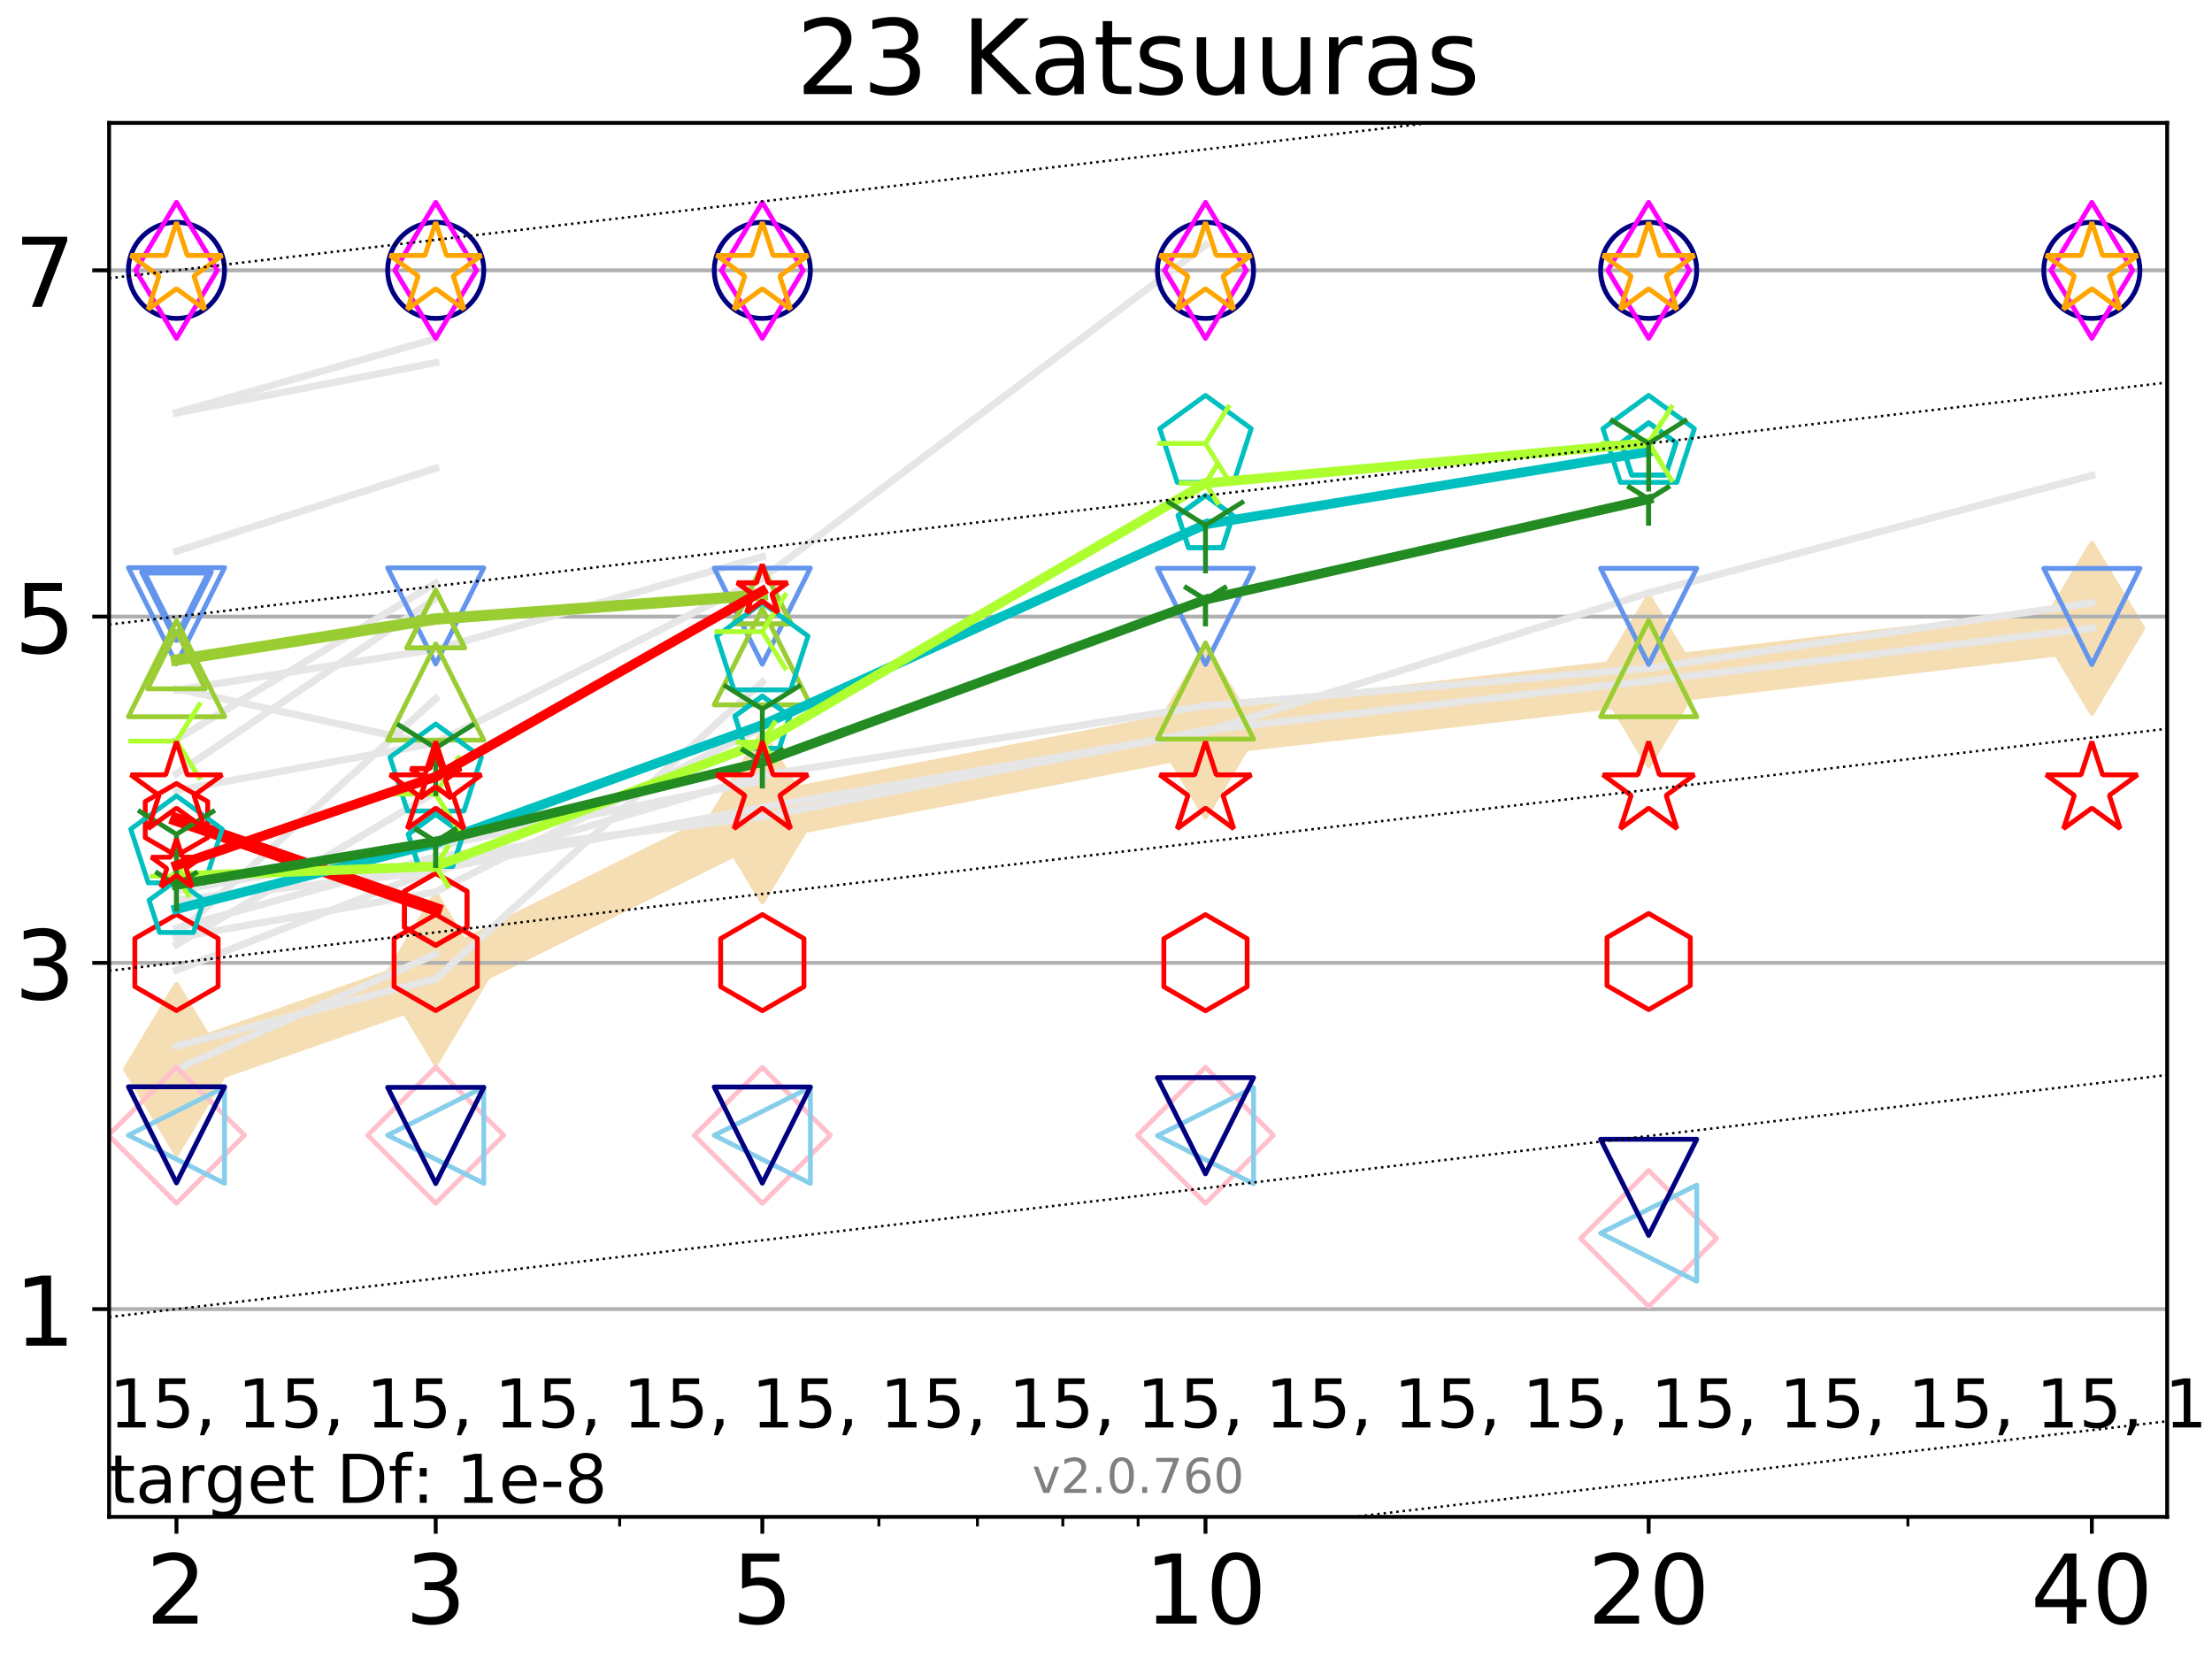 <?xml version="1.0" encoding="utf-8" standalone="no"?>
<!DOCTYPE svg PUBLIC "-//W3C//DTD SVG 1.1//EN"
  "http://www.w3.org/Graphics/SVG/1.1/DTD/svg11.dtd">
<!-- Created with matplotlib (http://matplotlib.org/) -->
<svg height="345pt" version="1.1" viewBox="0 0 460 345" width="460pt" xmlns="http://www.w3.org/2000/svg" xmlns:xlink="http://www.w3.org/1999/xlink">
 <defs>
  <style type="text/css">
*{stroke-linecap:butt;stroke-linejoin:round;}
  </style>
 </defs>
 <g id="figure_1">
  <g id="patch_1">
   <path d="M 0 345.6 
L 460.8 345.6 
L 460.8 0 
L 0 0 
z
" style="fill:#ffffff;"/>
  </g>
  <g id="axes_1">
   <g id="patch_2">
    <path d="M 22.69 315.44 
L 450.672 315.44 
L 450.672 25.56 
L 22.69 25.56 
z
" style="fill:#ffffff;"/>
   </g>
   <g id="line2d_1">
    <path clip-path="url(#p9bdd3859c2)" d="M 36.699 222.351 
L 90.609 203.551 
L 158.529 169.855 
L 250.69 152.16 
L 342.851 141.591 
L 435.012 130.64 
" style="fill:none;stroke:#f5deb3;stroke-linecap:square;stroke-width:10;"/>
    <defs>
     <path d="M -0 17.678 
L 10.607 0 
L 0 -17.678 
L -10.607 -0 
z
" id="me1fa67be77" style="stroke:#f5deb3;stroke-linejoin:miter;"/>
    </defs>
    <g clip-path="url(#p9bdd3859c2)">
     <use style="fill:#f5deb3;stroke:#f5deb3;stroke-linejoin:miter;" x="36.699" xlink:href="#me1fa67be77" y="222.351"/>
     <use style="fill:#f5deb3;stroke:#f5deb3;stroke-linejoin:miter;" x="90.609" xlink:href="#me1fa67be77" y="203.551"/>
     <use style="fill:#f5deb3;stroke:#f5deb3;stroke-linejoin:miter;" x="158.529" xlink:href="#me1fa67be77" y="169.855"/>
     <use style="fill:#f5deb3;stroke:#f5deb3;stroke-linejoin:miter;" x="250.69" xlink:href="#me1fa67be77" y="152.16"/>
     <use style="fill:#f5deb3;stroke:#f5deb3;stroke-linejoin:miter;" x="342.851" xlink:href="#me1fa67be77" y="141.591"/>
     <use style="fill:#f5deb3;stroke:#f5deb3;stroke-linejoin:miter;" x="435.012" xlink:href="#me1fa67be77" y="130.64"/>
    </g>
   </g>
   <g id="matplotlib.axis_1">
    <g id="xtick_1">
     <g id="line2d_2">
      <defs>
       <path d="M 0 0 
L 0 3.5 
" id="maee53f8d2e" style="stroke:#000000;stroke-width:0.8;"/>
      </defs>
      <g>
       <use style="stroke:#000000;stroke-width:0.8;" x="36.699" xlink:href="#maee53f8d2e" y="315.44"/>
      </g>
     </g>
     <g id="text_1">
      <!-- 2 -->
      <defs>
       <path d="M 19.188 8.297 
L 53.609 8.297 
L 53.609 0 
L 7.328 0 
L 7.328 8.297 
Q 12.938 14.109 22.625 23.891 
Q 32.328 33.688 34.812 36.531 
Q 39.547 41.844 41.422 45.531 
Q 43.312 49.219 43.312 52.781 
Q 43.312 58.594 39.234 62.25 
Q 35.156 65.922 28.609 65.922 
Q 23.969 65.922 18.812 64.312 
Q 13.672 62.703 7.812 59.422 
L 7.812 69.391 
Q 13.766 71.781 18.938 73 
Q 24.125 74.219 28.422 74.219 
Q 39.75 74.219 46.484 68.547 
Q 53.219 62.891 53.219 53.422 
Q 53.219 48.922 51.531 44.891 
Q 49.859 40.875 45.406 35.406 
Q 44.188 33.984 37.641 27.219 
Q 31.109 20.453 19.188 8.297 
z
" id="DejaVuSans-32"/>
      </defs>
      <g transform="translate(30.336 337.637)scale(0.2 -0.2)">
       <use xlink:href="#DejaVuSans-32"/>
      </g>
     </g>
    </g>
    <g id="xtick_2">
     <g id="line2d_3">
      <g>
       <use style="stroke:#000000;stroke-width:0.8;" x="90.609" xlink:href="#maee53f8d2e" y="315.44"/>
      </g>
     </g>
     <g id="text_2">
      <!-- 3 -->
      <defs>
       <path d="M 40.578 39.312 
Q 47.656 37.797 51.625 33 
Q 55.609 28.219 55.609 21.188 
Q 55.609 10.406 48.188 4.484 
Q 40.766 -1.422 27.094 -1.422 
Q 22.516 -1.422 17.656 -0.516 
Q 12.797 0.391 7.625 2.203 
L 7.625 11.719 
Q 11.719 9.328 16.594 8.109 
Q 21.484 6.891 26.812 6.891 
Q 36.078 6.891 40.938 10.547 
Q 45.797 14.203 45.797 21.188 
Q 45.797 27.641 41.281 31.266 
Q 36.766 34.906 28.719 34.906 
L 20.219 34.906 
L 20.219 43.016 
L 29.109 43.016 
Q 36.375 43.016 40.234 45.922 
Q 44.094 48.828 44.094 54.297 
Q 44.094 59.906 40.109 62.906 
Q 36.141 65.922 28.719 65.922 
Q 24.656 65.922 20.016 65.031 
Q 15.375 64.156 9.812 62.312 
L 9.812 71.094 
Q 15.438 72.656 20.344 73.438 
Q 25.25 74.219 29.594 74.219 
Q 40.828 74.219 47.359 69.109 
Q 53.906 64.016 53.906 55.328 
Q 53.906 49.266 50.438 45.094 
Q 46.969 40.922 40.578 39.312 
z
" id="DejaVuSans-33"/>
      </defs>
      <g transform="translate(84.247 337.637)scale(0.2 -0.2)">
       <use xlink:href="#DejaVuSans-33"/>
      </g>
     </g>
    </g>
    <g id="xtick_3">
     <g id="line2d_4">
      <g>
       <use style="stroke:#000000;stroke-width:0.8;" x="158.529" xlink:href="#maee53f8d2e" y="315.44"/>
      </g>
     </g>
     <g id="text_3">
      <!-- 5 -->
      <defs>
       <path d="M 10.797 72.906 
L 49.516 72.906 
L 49.516 64.594 
L 19.828 64.594 
L 19.828 46.734 
Q 21.969 47.469 24.109 47.828 
Q 26.266 48.188 28.422 48.188 
Q 40.625 48.188 47.75 41.5 
Q 54.891 34.812 54.891 23.391 
Q 54.891 11.625 47.562 5.094 
Q 40.234 -1.422 26.906 -1.422 
Q 22.312 -1.422 17.547 -0.641 
Q 12.797 0.141 7.719 1.703 
L 7.719 11.625 
Q 12.109 9.234 16.797 8.062 
Q 21.484 6.891 26.703 6.891 
Q 35.156 6.891 40.078 11.328 
Q 45.016 15.766 45.016 23.391 
Q 45.016 31 40.078 35.438 
Q 35.156 39.891 26.703 39.891 
Q 22.75 39.891 18.812 39.016 
Q 14.891 38.141 10.797 36.281 
z
" id="DejaVuSans-35"/>
      </defs>
      <g transform="translate(152.166 337.637)scale(0.2 -0.2)">
       <use xlink:href="#DejaVuSans-35"/>
      </g>
     </g>
    </g>
    <g id="xtick_4">
     <g id="line2d_5">
      <g>
       <use style="stroke:#000000;stroke-width:0.8;" x="250.69" xlink:href="#maee53f8d2e" y="315.44"/>
      </g>
     </g>
     <g id="text_4">
      <!-- 10 -->
      <defs>
       <path d="M 12.406 8.297 
L 28.516 8.297 
L 28.516 63.922 
L 10.984 60.406 
L 10.984 69.391 
L 28.422 72.906 
L 38.281 72.906 
L 38.281 8.297 
L 54.391 8.297 
L 54.391 0 
L 12.406 0 
z
" id="DejaVuSans-31"/>
       <path d="M 31.781 66.406 
Q 24.172 66.406 20.328 58.906 
Q 16.5 51.422 16.5 36.375 
Q 16.5 21.391 20.328 13.891 
Q 24.172 6.391 31.781 6.391 
Q 39.453 6.391 43.281 13.891 
Q 47.125 21.391 47.125 36.375 
Q 47.125 51.422 43.281 58.906 
Q 39.453 66.406 31.781 66.406 
z
M 31.781 74.219 
Q 44.047 74.219 50.516 64.516 
Q 56.984 54.828 56.984 36.375 
Q 56.984 17.969 50.516 8.266 
Q 44.047 -1.422 31.781 -1.422 
Q 19.531 -1.422 13.062 8.266 
Q 6.594 17.969 6.594 36.375 
Q 6.594 54.828 13.062 64.516 
Q 19.531 74.219 31.781 74.219 
z
" id="DejaVuSans-30"/>
      </defs>
      <g transform="translate(237.965 337.637)scale(0.2 -0.2)">
       <use xlink:href="#DejaVuSans-31"/>
       <use x="63.623" xlink:href="#DejaVuSans-30"/>
      </g>
     </g>
    </g>
    <g id="xtick_5">
     <g id="line2d_6">
      <g>
       <use style="stroke:#000000;stroke-width:0.8;" x="342.851" xlink:href="#maee53f8d2e" y="315.44"/>
      </g>
     </g>
     <g id="text_5">
      <!-- 20 -->
      <g transform="translate(330.126 337.637)scale(0.2 -0.2)">
       <use xlink:href="#DejaVuSans-32"/>
       <use x="63.623" xlink:href="#DejaVuSans-30"/>
      </g>
     </g>
    </g>
    <g id="xtick_6">
     <g id="line2d_7">
      <g>
       <use style="stroke:#000000;stroke-width:0.8;" x="435.012" xlink:href="#maee53f8d2e" y="315.44"/>
      </g>
     </g>
     <g id="text_6">
      <!-- 40 -->
      <defs>
       <path d="M 37.797 64.312 
L 12.891 25.391 
L 37.797 25.391 
z
M 35.203 72.906 
L 47.609 72.906 
L 47.609 25.391 
L 58.016 25.391 
L 58.016 17.188 
L 47.609 17.188 
L 47.609 0 
L 37.797 0 
L 37.797 17.188 
L 4.891 17.188 
L 4.891 26.703 
z
" id="DejaVuSans-34"/>
      </defs>
      <g transform="translate(422.287 337.637)scale(0.2 -0.2)">
       <use xlink:href="#DejaVuSans-34"/>
       <use x="63.623" xlink:href="#DejaVuSans-30"/>
      </g>
     </g>
    </g>
    <g id="xtick_7">
     <g id="line2d_8">
      <defs>
       <path d="M 0 0 
L 0 2 
" id="m7aaa8fdc5e" style="stroke:#000000;stroke-width:0.6;"/>
      </defs>
      <g>
       <use style="stroke:#000000;stroke-width:0.6;" x="36.699" xlink:href="#m7aaa8fdc5e" y="315.44"/>
      </g>
     </g>
    </g>
    <g id="xtick_8">
     <g id="line2d_9">
      <g>
       <use style="stroke:#000000;stroke-width:0.6;" x="90.609" xlink:href="#m7aaa8fdc5e" y="315.44"/>
      </g>
     </g>
    </g>
    <g id="xtick_9">
     <g id="line2d_10">
      <g>
       <use style="stroke:#000000;stroke-width:0.6;" x="128.86" xlink:href="#m7aaa8fdc5e" y="315.44"/>
      </g>
     </g>
    </g>
    <g id="xtick_10">
     <g id="line2d_11">
      <g>
       <use style="stroke:#000000;stroke-width:0.6;" x="158.529" xlink:href="#m7aaa8fdc5e" y="315.44"/>
      </g>
     </g>
    </g>
    <g id="xtick_11">
     <g id="line2d_12">
      <g>
       <use style="stroke:#000000;stroke-width:0.6;" x="182.77" xlink:href="#m7aaa8fdc5e" y="315.44"/>
      </g>
     </g>
    </g>
    <g id="xtick_12">
     <g id="line2d_13">
      <g>
       <use style="stroke:#000000;stroke-width:0.6;" x="203.266" xlink:href="#m7aaa8fdc5e" y="315.44"/>
      </g>
     </g>
    </g>
    <g id="xtick_13">
     <g id="line2d_14">
      <g>
       <use style="stroke:#000000;stroke-width:0.6;" x="221.021" xlink:href="#m7aaa8fdc5e" y="315.44"/>
      </g>
     </g>
    </g>
    <g id="xtick_14">
     <g id="line2d_15">
      <g>
       <use style="stroke:#000000;stroke-width:0.6;" x="236.681" xlink:href="#m7aaa8fdc5e" y="315.44"/>
      </g>
     </g>
    </g>
    <g id="xtick_15">
     <g id="line2d_16">
      <g>
       <use style="stroke:#000000;stroke-width:0.6;" x="342.851" xlink:href="#m7aaa8fdc5e" y="315.44"/>
      </g>
     </g>
    </g>
    <g id="xtick_16">
     <g id="line2d_17">
      <g>
       <use style="stroke:#000000;stroke-width:0.6;" x="396.761" xlink:href="#m7aaa8fdc5e" y="315.44"/>
      </g>
     </g>
    </g>
    <g id="xtick_17">
     <g id="line2d_18">
      <g>
       <use style="stroke:#000000;stroke-width:0.6;" x="435.012" xlink:href="#m7aaa8fdc5e" y="315.44"/>
      </g>
     </g>
    </g>
   </g>
   <g id="matplotlib.axis_2">
    <g id="ytick_1">
     <g id="line2d_19">
      <path clip-path="url(#p9bdd3859c2)" d="M 22.69 272.236 
L 450.672 272.236 
" style="fill:none;stroke:#b0b0b0;stroke-linecap:square;stroke-width:0.8;"/>
     </g>
     <g id="line2d_20">
      <defs>
       <path d="M 0 0 
L -3.5 0 
" id="md29150450f" style="stroke:#000000;stroke-width:0.8;"/>
      </defs>
      <g>
       <use style="stroke:#000000;stroke-width:0.8;" x="22.69" xlink:href="#md29150450f" y="272.236"/>
      </g>
     </g>
     <g id="text_7">
      <!-- 1 -->
      <g transform="translate(2.965 279.835)scale(0.2 -0.2)">
       <use xlink:href="#DejaVuSans-31"/>
      </g>
     </g>
    </g>
    <g id="ytick_2">
     <g id="line2d_21">
      <path clip-path="url(#p9bdd3859c2)" d="M 22.69 200.231 
L 450.672 200.231 
" style="fill:none;stroke:#b0b0b0;stroke-linecap:square;stroke-width:0.8;"/>
     </g>
     <g id="line2d_22">
      <g>
       <use style="stroke:#000000;stroke-width:0.8;" x="22.69" xlink:href="#md29150450f" y="200.231"/>
      </g>
     </g>
     <g id="text_8">
      <!-- 3 -->
      <g transform="translate(2.965 207.829)scale(0.2 -0.2)">
       <use xlink:href="#DejaVuSans-33"/>
      </g>
     </g>
    </g>
    <g id="ytick_3">
     <g id="line2d_23">
      <path clip-path="url(#p9bdd3859c2)" d="M 22.69 128.225 
L 450.672 128.225 
" style="fill:none;stroke:#b0b0b0;stroke-linecap:square;stroke-width:0.8;"/>
     </g>
     <g id="line2d_24">
      <g>
       <use style="stroke:#000000;stroke-width:0.8;" x="22.69" xlink:href="#md29150450f" y="128.225"/>
      </g>
     </g>
     <g id="text_9">
      <!-- 5 -->
      <g transform="translate(2.965 135.823)scale(0.2 -0.2)">
       <use xlink:href="#DejaVuSans-35"/>
      </g>
     </g>
    </g>
    <g id="ytick_4">
     <g id="line2d_25">
      <path clip-path="url(#p9bdd3859c2)" d="M 22.69 56.219 
L 450.672 56.219 
" style="fill:none;stroke:#b0b0b0;stroke-linecap:square;stroke-width:0.8;"/>
     </g>
     <g id="line2d_26">
      <g>
       <use style="stroke:#000000;stroke-width:0.8;" x="22.69" xlink:href="#md29150450f" y="56.219"/>
      </g>
     </g>
     <g id="text_10">
      <!-- 7 -->
      <defs>
       <path d="M 8.203 72.906 
L 55.078 72.906 
L 55.078 68.703 
L 28.609 0 
L 18.312 0 
L 43.219 64.594 
L 8.203 64.594 
z
" id="DejaVuSans-37"/>
      </defs>
      <g transform="translate(2.965 63.817)scale(0.2 -0.2)">
       <use xlink:href="#DejaVuSans-37"/>
      </g>
     </g>
    </g>
   </g>
   <g id="line2d_27">
    <path clip-path="url(#p9bdd3859c2)" d="M 36.699 36.607 
" style="fill:none;stroke:#e6e6e6;stroke-linecap:square;stroke-width:1.5;"/>
   </g>
   <g id="line2d_28"/>
   <g id="line2d_29"/>
   <g id="line2d_30">
    <path clip-path="url(#p9bdd3859c2)" d="M 36.699 192.965 
L 90.609 178.147 
" style="fill:none;stroke:#e6e6e6;stroke-linecap:square;stroke-width:1.5;"/>
   </g>
   <g id="line2d_31">
    <path clip-path="url(#p9bdd3859c2)" d="M 90.609 178.147 
L 158.529 169.855 
" style="fill:none;stroke:#e6e6e6;stroke-linecap:square;stroke-width:1.5;"/>
   </g>
   <g id="line2d_32">
    <path clip-path="url(#p9bdd3859c2)" d="M 158.529 169.855 
L 250.69 151.832 
" style="fill:none;stroke:#e6e6e6;stroke-linecap:square;stroke-width:1.5;"/>
   </g>
   <g id="line2d_33">
    <path clip-path="url(#p9bdd3859c2)" d="M 250.69 151.832 
L 342.851 141.591 
" style="fill:none;stroke:#e6e6e6;stroke-linecap:square;stroke-width:1.5;"/>
   </g>
   <g id="line2d_34">
    <path clip-path="url(#p9bdd3859c2)" d="M 342.851 141.591 
L 435.012 130.64 
" style="fill:none;stroke:#e6e6e6;stroke-linecap:square;stroke-width:1.5;"/>
   </g>
   <g id="line2d_35">
    <path clip-path="url(#p9bdd3859c2)" d="M 435.012 130.64 
" style="fill:none;stroke:#e6e6e6;stroke-linecap:square;stroke-width:1.5;"/>
   </g>
   <g id="line2d_36"/>
   <g id="line2d_37"/>
   <g id="line2d_38"/>
   <g id="line2d_39"/>
   <g id="line2d_40"/>
   <g id="line2d_41"/>
   <g id="line2d_42">
    <path clip-path="url(#p9bdd3859c2)" d="M 36.699 187.128 
L 90.609 181.177 
" style="fill:none;stroke:#e6e6e6;stroke-linecap:square;stroke-width:1.5;"/>
   </g>
   <g id="line2d_43">
    <path clip-path="url(#p9bdd3859c2)" d="M 90.609 181.177 
L 158.529 161.226 
" style="fill:none;stroke:#e6e6e6;stroke-linecap:square;stroke-width:1.5;"/>
   </g>
   <g id="line2d_44">
    <path clip-path="url(#p9bdd3859c2)" d="M 158.529 161.226 
L 250.69 146.769 
" style="fill:none;stroke:#e6e6e6;stroke-linecap:square;stroke-width:1.5;"/>
   </g>
   <g id="line2d_45">
    <path clip-path="url(#p9bdd3859c2)" d="M 250.69 146.769 
L 342.851 138.942 
" style="fill:none;stroke:#e6e6e6;stroke-linecap:square;stroke-width:1.5;"/>
   </g>
   <g id="line2d_46">
    <path clip-path="url(#p9bdd3859c2)" d="M 342.851 138.942 
L 435.012 125.35 
" style="fill:none;stroke:#e6e6e6;stroke-linecap:square;stroke-width:1.5;"/>
   </g>
   <g id="line2d_47">
    <path clip-path="url(#p9bdd3859c2)" d="M 435.012 125.35 
" style="fill:none;stroke:#e6e6e6;stroke-linecap:square;stroke-width:1.5;"/>
   </g>
   <g id="line2d_48"/>
   <g id="line2d_49"/>
   <g id="line2d_50">
    <path clip-path="url(#p9bdd3859c2)" d="M 36.699 196.46 
L 90.609 164.737 
" style="fill:none;stroke:#e6e6e6;stroke-linecap:square;stroke-width:1.5;"/>
   </g>
   <g id="line2d_51">
    <path clip-path="url(#p9bdd3859c2)" d="M 90.609 164.737 
" style="fill:none;stroke:#e6e6e6;stroke-linecap:square;stroke-width:1.5;"/>
   </g>
   <g id="line2d_52"/>
   <g id="line2d_53"/>
   <g id="line2d_54"/>
   <g id="line2d_55"/>
   <g id="line2d_56">
    <path clip-path="url(#p9bdd3859c2)" d="M 36.699 85.809 
L 90.609 70.425 
" style="fill:none;stroke:#e6e6e6;stroke-linecap:square;stroke-width:1.5;"/>
   </g>
   <g id="line2d_57">
    <path clip-path="url(#p9bdd3859c2)" d="M 90.609 70.425 
" style="fill:none;stroke:#e6e6e6;stroke-linecap:square;stroke-width:1.5;"/>
   </g>
   <g id="line2d_58"/>
   <g id="line2d_59"/>
   <g id="line2d_60"/>
   <g id="line2d_61"/>
   <g id="line2d_62">
    <path clip-path="url(#p9bdd3859c2)" d="M 36.699 143.231 
L 90.609 154.94 
" style="fill:none;stroke:#e6e6e6;stroke-linecap:square;stroke-width:1.5;"/>
   </g>
   <g id="line2d_63">
    <path clip-path="url(#p9bdd3859c2)" d="M 90.609 154.94 
" style="fill:none;stroke:#e6e6e6;stroke-linecap:square;stroke-width:1.5;"/>
   </g>
   <g id="line2d_64"/>
   <g id="line2d_65"/>
   <g id="line2d_66"/>
   <g id="line2d_67"/>
   <g id="line2d_68">
    <path clip-path="url(#p9bdd3859c2)" d="M 36.699 160.916 
L 90.609 124.458 
" style="fill:none;stroke:#e6e6e6;stroke-linecap:square;stroke-width:1.5;"/>
   </g>
   <g id="line2d_69">
    <path clip-path="url(#p9bdd3859c2)" d="M 90.609 124.458 
" style="fill:none;stroke:#e6e6e6;stroke-linecap:square;stroke-width:1.5;"/>
   </g>
   <g id="line2d_70"/>
   <g id="line2d_71"/>
   <g id="line2d_72">
    <path clip-path="url(#p9bdd3859c2)" d="M 36.699 194.362 
L 90.609 145.287 
" style="fill:none;stroke:#e6e6e6;stroke-linecap:square;stroke-width:1.5;"/>
   </g>
   <g id="line2d_73">
    <path clip-path="url(#p9bdd3859c2)" d="M 90.609 145.287 
" style="fill:none;stroke:#e6e6e6;stroke-linecap:square;stroke-width:1.5;"/>
   </g>
   <g id="line2d_74"/>
   <g id="line2d_75"/>
   <g id="line2d_76"/>
   <g id="line2d_77"/>
   <g id="line2d_78"/>
   <g id="line2d_79"/>
   <g id="line2d_80">
    <path clip-path="url(#p9bdd3859c2)" d="M 36.699 185.199 
L 90.609 175.961 
" style="fill:none;stroke:#e6e6e6;stroke-linecap:square;stroke-width:1.5;"/>
   </g>
   <g id="line2d_81">
    <path clip-path="url(#p9bdd3859c2)" d="M 90.609 175.961 
L 158.529 162.319 
" style="fill:none;stroke:#e6e6e6;stroke-linecap:square;stroke-width:1.5;"/>
   </g>
   <g id="line2d_82">
    <path clip-path="url(#p9bdd3859c2)" d="M 158.529 162.319 
" style="fill:none;stroke:#e6e6e6;stroke-linecap:square;stroke-width:1.5;"/>
   </g>
   <g id="line2d_83"/>
   <g id="line2d_84"/>
   <g id="line2d_85"/>
   <g id="line2d_86"/>
   <g id="line2d_87"/>
   <g id="line2d_88"/>
   <g id="line2d_89">
    <path clip-path="url(#p9bdd3859c2)" d="M 36.699 195.01 
L 90.609 185.463 
" style="fill:none;stroke:#e6e6e6;stroke-linecap:square;stroke-width:1.5;"/>
   </g>
   <g id="line2d_90">
    <path clip-path="url(#p9bdd3859c2)" d="M 90.609 185.463 
L 158.529 151.262 
" style="fill:none;stroke:#e6e6e6;stroke-linecap:square;stroke-width:1.5;"/>
   </g>
   <g id="line2d_91">
    <path clip-path="url(#p9bdd3859c2)" d="M 158.529 151.262 
" style="fill:none;stroke:#e6e6e6;stroke-linecap:square;stroke-width:1.5;"/>
   </g>
   <g id="line2d_92"/>
   <g id="line2d_93"/>
   <g id="line2d_94">
    <path clip-path="url(#p9bdd3859c2)" d="M 36.699 108.169 
" style="fill:none;stroke:#e6e6e6;stroke-linecap:square;stroke-width:1.5;"/>
   </g>
   <g id="line2d_95"/>
   <g id="line2d_96"/>
   <g id="line2d_97">
    <path clip-path="url(#p9bdd3859c2)" d="M 36.699 222.351 
L 90.609 198.411 
" style="fill:none;stroke:#e6e6e6;stroke-linecap:square;stroke-width:1.5;"/>
   </g>
   <g id="line2d_98">
    <path clip-path="url(#p9bdd3859c2)" d="M 90.609 198.411 
" style="fill:none;stroke:#e6e6e6;stroke-linecap:square;stroke-width:1.5;"/>
   </g>
   <g id="line2d_99"/>
   <g id="line2d_100"/>
   <g id="line2d_101">
    <path clip-path="url(#p9bdd3859c2)" d="M 36.699 217.532 
L 90.609 203.55 
" style="fill:none;stroke:#e6e6e6;stroke-linecap:square;stroke-width:1.5;"/>
   </g>
   <g id="line2d_102">
    <path clip-path="url(#p9bdd3859c2)" d="M 90.609 203.55 
L 158.529 141.818 
" style="fill:none;stroke:#e6e6e6;stroke-linecap:square;stroke-width:1.5;"/>
   </g>
   <g id="line2d_103">
    <path clip-path="url(#p9bdd3859c2)" d="M 158.529 141.818 
" style="fill:none;stroke:#e6e6e6;stroke-linecap:square;stroke-width:1.5;"/>
   </g>
   <g id="line2d_104"/>
   <g id="line2d_105"/>
   <g id="line2d_106"/>
   <g id="line2d_107"/>
   <g id="line2d_108">
    <path clip-path="url(#p9bdd3859c2)" d="M 36.699 85.863 
L 90.609 75.409 
" style="fill:none;stroke:#e6e6e6;stroke-linecap:square;stroke-width:1.5;"/>
   </g>
   <g id="line2d_109">
    <path clip-path="url(#p9bdd3859c2)" d="M 90.609 75.409 
" style="fill:none;stroke:#e6e6e6;stroke-linecap:square;stroke-width:1.5;"/>
   </g>
   <g id="line2d_110"/>
   <g id="line2d_111"/>
   <g id="line2d_112">
    <path clip-path="url(#p9bdd3859c2)" d="M 36.699 143.493 
L 90.609 135.01 
" style="fill:none;stroke:#e6e6e6;stroke-linecap:square;stroke-width:1.5;"/>
   </g>
   <g id="line2d_113">
    <path clip-path="url(#p9bdd3859c2)" d="M 90.609 135.01 
L 158.529 115.774 
" style="fill:none;stroke:#e6e6e6;stroke-linecap:square;stroke-width:1.5;"/>
   </g>
   <g id="line2d_114">
    <path clip-path="url(#p9bdd3859c2)" d="M 158.529 115.774 
" style="fill:none;stroke:#e6e6e6;stroke-linecap:square;stroke-width:1.5;"/>
   </g>
   <g id="line2d_115"/>
   <g id="line2d_116"/>
   <g id="line2d_117">
    <path clip-path="url(#p9bdd3859c2)" d="M 36.699 114.641 
L 90.609 97.365 
" style="fill:none;stroke:#e6e6e6;stroke-linecap:square;stroke-width:1.5;"/>
   </g>
   <g id="line2d_118">
    <path clip-path="url(#p9bdd3859c2)" d="M 90.609 97.365 
" style="fill:none;stroke:#e6e6e6;stroke-linecap:square;stroke-width:1.5;"/>
   </g>
   <g id="line2d_119"/>
   <g id="line2d_120"/>
   <g id="line2d_121">
    <path clip-path="url(#p9bdd3859c2)" d="M 36.699 153.79 
L 90.609 121.246 
" style="fill:none;stroke:#e6e6e6;stroke-linecap:square;stroke-width:1.5;"/>
   </g>
   <g id="line2d_122">
    <path clip-path="url(#p9bdd3859c2)" d="M 90.609 121.246 
" style="fill:none;stroke:#e6e6e6;stroke-linecap:square;stroke-width:1.5;"/>
   </g>
   <g id="line2d_123"/>
   <g id="line2d_124"/>
   <g id="line2d_125"/>
   <g id="line2d_126"/>
   <g id="line2d_127"/>
   <g id="line2d_128"/>
   <g id="line2d_129">
    <path clip-path="url(#p9bdd3859c2)" d="M 36.699 164.379 
L 90.609 154.499 
" style="fill:none;stroke:#e6e6e6;stroke-linecap:square;stroke-width:1.5;"/>
   </g>
   <g id="line2d_130">
    <path clip-path="url(#p9bdd3859c2)" d="M 90.609 154.499 
L 158.529 120.258 
" style="fill:none;stroke:#e6e6e6;stroke-linecap:square;stroke-width:1.5;"/>
   </g>
   <g id="line2d_131">
    <path clip-path="url(#p9bdd3859c2)" d="M 158.529 120.258 
L 250.69 50.976 
" style="fill:none;stroke:#e6e6e6;stroke-linecap:square;stroke-width:1.5;"/>
   </g>
   <g id="line2d_132">
    <path clip-path="url(#p9bdd3859c2)" d="M 250.69 50.976 
" style="fill:none;stroke:#e6e6e6;stroke-linecap:square;stroke-width:1.5;"/>
   </g>
   <g id="line2d_133"/>
   <g id="line2d_134"/>
   <g id="line2d_135">
    <path clip-path="url(#p9bdd3859c2)" d="M 36.699 201.767 
L 90.609 180.813 
" style="fill:none;stroke:#e6e6e6;stroke-linecap:square;stroke-width:1.5;"/>
   </g>
   <g id="line2d_136">
    <path clip-path="url(#p9bdd3859c2)" d="M 90.609 180.813 
L 158.529 167.912 
" style="fill:none;stroke:#e6e6e6;stroke-linecap:square;stroke-width:1.5;"/>
   </g>
   <g id="line2d_137">
    <path clip-path="url(#p9bdd3859c2)" d="M 158.529 167.912 
L 250.69 152.16 
" style="fill:none;stroke:#e6e6e6;stroke-linecap:square;stroke-width:1.5;"/>
   </g>
   <g id="line2d_138">
    <path clip-path="url(#p9bdd3859c2)" d="M 250.69 152.16 
L 342.851 123.306 
" style="fill:none;stroke:#e6e6e6;stroke-linecap:square;stroke-width:1.5;"/>
   </g>
   <g id="line2d_139">
    <path clip-path="url(#p9bdd3859c2)" d="M 342.851 123.306 
L 435.012 98.878 
" style="fill:none;stroke:#e6e6e6;stroke-linecap:square;stroke-width:1.5;"/>
   </g>
   <g id="line2d_140">
    <path clip-path="url(#p9bdd3859c2)" d="M 435.012 98.878 
" style="fill:none;stroke:#e6e6e6;stroke-linecap:square;stroke-width:1.5;"/>
   </g>
   <g id="line2d_141"/>
   <g id="line2d_142"/>
   <g id="line2d_143"/>
   <g id="line2d_144">
    <defs>
     <path d="M 0 10 
C 2.652 10 5.196 8.946 7.071 7.071 
C 8.946 5.196 10 2.652 10 0 
C 10 -2.652 8.946 -5.196 7.071 -7.071 
C 5.196 -8.946 2.652 -10 0 -10 
C -2.652 -10 -5.196 -8.946 -7.071 -7.071 
C -8.946 -5.196 -10 -2.652 -10 0 
C -10 2.652 -8.946 5.196 -7.071 7.071 
C -5.196 8.946 -2.652 10 0 10 
z
" id="mefade139ec" style="stroke:#000080;"/>
    </defs>
    <g clip-path="url(#p9bdd3859c2)">
     <use style="fill:none;stroke:#000080;" x="36.699" xlink:href="#mefade139ec" y="56.219"/>
     <use style="fill:none;stroke:#000080;" x="90.609" xlink:href="#mefade139ec" y="56.219"/>
     <use style="fill:none;stroke:#000080;" x="158.529" xlink:href="#mefade139ec" y="56.219"/>
     <use style="fill:none;stroke:#000080;" x="250.69" xlink:href="#mefade139ec" y="56.219"/>
     <use style="fill:none;stroke:#000080;" x="342.851" xlink:href="#mefade139ec" y="56.219"/>
     <use style="fill:none;stroke:#000080;" x="435.012" xlink:href="#mefade139ec" y="56.219"/>
    </g>
   </g>
   <g id="line2d_145"/>
   <g id="line2d_146">
    <defs>
     <path d="M -0 14.142 
L 8.485 0 
L -0 -14.142 
L -8.485 -0 
z
" id="md98dfaefc1" style="stroke:#ff00ff;stroke-linejoin:miter;"/>
    </defs>
    <g clip-path="url(#p9bdd3859c2)">
     <use style="fill:none;stroke:#ff00ff;stroke-linejoin:miter;" x="36.699" xlink:href="#md98dfaefc1" y="56.219"/>
     <use style="fill:none;stroke:#ff00ff;stroke-linejoin:miter;" x="90.609" xlink:href="#md98dfaefc1" y="56.219"/>
     <use style="fill:none;stroke:#ff00ff;stroke-linejoin:miter;" x="158.529" xlink:href="#md98dfaefc1" y="56.219"/>
     <use style="fill:none;stroke:#ff00ff;stroke-linejoin:miter;" x="250.69" xlink:href="#md98dfaefc1" y="56.219"/>
     <use style="fill:none;stroke:#ff00ff;stroke-linejoin:miter;" x="342.851" xlink:href="#md98dfaefc1" y="56.219"/>
     <use style="fill:none;stroke:#ff00ff;stroke-linejoin:miter;" x="435.012" xlink:href="#md98dfaefc1" y="56.219"/>
    </g>
   </g>
   <g id="line2d_147"/>
   <g id="line2d_148">
    <defs>
     <path d="M 0 -10 
L -2.245 -3.09 
L -9.511 -3.09 
L -3.633 1.18 
L -5.878 8.09 
L -0 3.82 
L 5.878 8.09 
L 3.633 1.18 
L 9.511 -3.09 
L 2.245 -3.09 
z
" id="m35a763367d" style="stroke:#ffa500;stroke-linejoin:bevel;"/>
    </defs>
    <g clip-path="url(#p9bdd3859c2)">
     <use style="fill:none;stroke:#ffa500;stroke-linejoin:bevel;" x="36.699" xlink:href="#m35a763367d" y="56.219"/>
     <use style="fill:none;stroke:#ffa500;stroke-linejoin:bevel;" x="90.609" xlink:href="#m35a763367d" y="56.219"/>
     <use style="fill:none;stroke:#ffa500;stroke-linejoin:bevel;" x="158.529" xlink:href="#m35a763367d" y="56.219"/>
     <use style="fill:none;stroke:#ffa500;stroke-linejoin:bevel;" x="250.69" xlink:href="#m35a763367d" y="56.219"/>
     <use style="fill:none;stroke:#ffa500;stroke-linejoin:bevel;" x="342.851" xlink:href="#m35a763367d" y="56.219"/>
     <use style="fill:none;stroke:#ffa500;stroke-linejoin:bevel;" x="435.012" xlink:href="#m35a763367d" y="56.219"/>
    </g>
   </g>
   <g id="line2d_149">
    <path clip-path="url(#p9bdd3859c2)" d="M 36.699 125.927 
" style="fill:none;stroke:#6495ed;stroke-linecap:square;stroke-width:3;"/>
    <defs>
     <path d="M -0 7 
L 7 -7 
L -7 -7 
z
" id="mc153316f2c" style="stroke:#6495ed;stroke-linejoin:miter;stroke-width:1.5;"/>
    </defs>
    <g clip-path="url(#p9bdd3859c2)">
     <use style="fill:none;stroke:#6495ed;stroke-linejoin:miter;stroke-width:1.5;" x="36.699" xlink:href="#mc153316f2c" y="125.927"/>
    </g>
   </g>
   <g id="line2d_150"/>
   <g id="line2d_151">
    <defs>
     <path d="M -0 10 
L 10 -10 
L -10 -10 
z
" id="m8875a488a5" style="stroke:#6495ed;stroke-linejoin:miter;"/>
    </defs>
    <g clip-path="url(#p9bdd3859c2)">
     <use style="fill:none;stroke:#6495ed;stroke-linejoin:miter;" x="36.699" xlink:href="#m8875a488a5" y="128.048"/>
     <use style="fill:none;stroke:#6495ed;stroke-linejoin:miter;" x="90.609" xlink:href="#m8875a488a5" y="128.084"/>
     <use style="fill:none;stroke:#6495ed;stroke-linejoin:miter;" x="158.529" xlink:href="#m8875a488a5" y="128.135"/>
     <use style="fill:none;stroke:#6495ed;stroke-linejoin:miter;" x="250.69" xlink:href="#m8875a488a5" y="128.172"/>
     <use style="fill:none;stroke:#6495ed;stroke-linejoin:miter;" x="342.851" xlink:href="#m8875a488a5" y="128.187"/>
     <use style="fill:none;stroke:#6495ed;stroke-linejoin:miter;" x="435.012" xlink:href="#m8875a488a5" y="128.202"/>
    </g>
   </g>
   <g id="line2d_152">
    <path clip-path="url(#p9bdd3859c2)" d="M 36.699 170.439 
L 90.609 189.097 
" style="fill:none;stroke:#ff0000;stroke-linecap:square;stroke-width:2.667;"/>
    <defs>
     <path d="M 0 -7.5 
L -6.495 -3.75 
L -6.495 3.75 
L -0 7.5 
L 6.495 3.75 
L 6.495 -3.75 
z
" id="m6754ace6e8" style="stroke:#ff0000;stroke-linejoin:miter;"/>
    </defs>
    <g clip-path="url(#p9bdd3859c2)">
     <use style="fill:none;stroke:#ff0000;stroke-linejoin:miter;" x="36.699" xlink:href="#m6754ace6e8" y="170.439"/>
     <use style="fill:none;stroke:#ff0000;stroke-linejoin:miter;" x="90.609" xlink:href="#m6754ace6e8" y="189.097"/>
    </g>
   </g>
   <g id="line2d_153">
    <path clip-path="url(#p9bdd3859c2)" d="M 90.609 189.097 
" style="fill:none;stroke:#ff0000;stroke-linecap:square;stroke-width:2.667;"/>
    <g clip-path="url(#p9bdd3859c2)">
     <use style="fill:none;stroke:#ff0000;stroke-linejoin:miter;" x="90.609" xlink:href="#m6754ace6e8" y="189.097"/>
    </g>
   </g>
   <g id="line2d_154"/>
   <g id="line2d_155">
    <defs>
     <path d="M 0 -10 
L -8.66 -5 
L -8.66 5 
L -0 10 
L 8.66 5 
L 8.66 -5 
z
" id="m5bf24e2dd5" style="stroke:#ff0000;stroke-linejoin:miter;"/>
    </defs>
    <g clip-path="url(#p9bdd3859c2)">
     <use style="fill:none;stroke:#ff0000;stroke-linejoin:miter;" x="36.699" xlink:href="#m5bf24e2dd5" y="200.16"/>
     <use style="fill:none;stroke:#ff0000;stroke-linejoin:miter;" x="90.609" xlink:href="#m5bf24e2dd5" y="200.168"/>
     <use style="fill:none;stroke:#ff0000;stroke-linejoin:miter;" x="158.529" xlink:href="#m5bf24e2dd5" y="200.187"/>
     <use style="fill:none;stroke:#ff0000;stroke-linejoin:miter;" x="250.69" xlink:href="#m5bf24e2dd5" y="200.204"/>
     <use style="fill:none;stroke:#ff0000;stroke-linejoin:miter;" x="342.851" xlink:href="#m5bf24e2dd5" y="199.959"/>
    </g>
   </g>
   <g id="line2d_156">
    <path clip-path="url(#p9bdd3859c2)" d="M 36.699 137.252 
L 90.609 128.741 
" style="fill:none;stroke:#9acd32;stroke-linecap:square;stroke-width:2.333;"/>
    <defs>
     <path d="M 0 -6 
L -6 6 
L 6 6 
z
" id="mf98c4f8663" style="stroke:#9acd32;stroke-linejoin:miter;"/>
    </defs>
    <g clip-path="url(#p9bdd3859c2)">
     <use style="fill:none;stroke:#9acd32;stroke-linejoin:miter;" x="36.699" xlink:href="#mf98c4f8663" y="137.252"/>
     <use style="fill:none;stroke:#9acd32;stroke-linejoin:miter;" x="90.609" xlink:href="#mf98c4f8663" y="128.741"/>
    </g>
   </g>
   <g id="line2d_157">
    <path clip-path="url(#p9bdd3859c2)" d="M 90.609 128.741 
L 158.529 123.736 
" style="fill:none;stroke:#9acd32;stroke-linecap:square;stroke-width:2.333;"/>
    <g clip-path="url(#p9bdd3859c2)">
     <use style="fill:none;stroke:#9acd32;stroke-linejoin:miter;" x="90.609" xlink:href="#mf98c4f8663" y="128.741"/>
     <use style="fill:none;stroke:#9acd32;stroke-linejoin:miter;" x="158.529" xlink:href="#mf98c4f8663" y="123.736"/>
    </g>
   </g>
   <g id="line2d_158">
    <path clip-path="url(#p9bdd3859c2)" d="M 158.529 123.736 
" style="fill:none;stroke:#9acd32;stroke-linecap:square;stroke-width:2.333;"/>
    <g clip-path="url(#p9bdd3859c2)">
     <use style="fill:none;stroke:#9acd32;stroke-linejoin:miter;" x="158.529" xlink:href="#mf98c4f8663" y="123.736"/>
    </g>
   </g>
   <g id="line2d_159"/>
   <g id="line2d_160">
    <defs>
     <path d="M 0 -10 
L -10 10 
L 10 10 
z
" id="mcd9f2b97f0" style="stroke:#9acd32;stroke-linejoin:miter;"/>
    </defs>
    <g clip-path="url(#p9bdd3859c2)">
     <use style="fill:none;stroke:#9acd32;stroke-linejoin:miter;" x="36.699" xlink:href="#mcd9f2b97f0" y="139.049"/>
     <use style="fill:none;stroke:#9acd32;stroke-linejoin:miter;" x="90.609" xlink:href="#mcd9f2b97f0" y="143.914"/>
     <use style="fill:none;stroke:#9acd32;stroke-linejoin:miter;" x="158.529" xlink:href="#mcd9f2b97f0" y="136.577"/>
     <use style="fill:none;stroke:#9acd32;stroke-linejoin:miter;" x="250.69" xlink:href="#mcd9f2b97f0" y="143.701"/>
     <use style="fill:none;stroke:#9acd32;stroke-linejoin:miter;" x="342.851" xlink:href="#mcd9f2b97f0" y="139.06"/>
    </g>
   </g>
   <g id="line2d_161">
    <path clip-path="url(#p9bdd3859c2)" d="M 36.699 189.056 
L 90.609 175.329 
" style="fill:none;stroke:#00bfbf;stroke-linecap:square;stroke-width:2;"/>
    <defs>
     <path d="M 0 -6 
L -5.706 -1.854 
L -3.527 4.854 
L 3.527 4.854 
L 5.706 -1.854 
z
" id="m3ab93208fc" style="stroke:#00bfbf;stroke-linejoin:miter;"/>
    </defs>
    <g clip-path="url(#p9bdd3859c2)">
     <use style="fill:none;stroke:#00bfbf;stroke-linejoin:miter;" x="36.699" xlink:href="#m3ab93208fc" y="189.056"/>
     <use style="fill:none;stroke:#00bfbf;stroke-linejoin:miter;" x="90.609" xlink:href="#m3ab93208fc" y="175.329"/>
    </g>
   </g>
   <g id="line2d_162">
    <path clip-path="url(#p9bdd3859c2)" d="M 90.609 175.329 
L 158.529 150.768 
" style="fill:none;stroke:#00bfbf;stroke-linecap:square;stroke-width:2;"/>
    <g clip-path="url(#p9bdd3859c2)">
     <use style="fill:none;stroke:#00bfbf;stroke-linejoin:miter;" x="90.609" xlink:href="#m3ab93208fc" y="175.329"/>
     <use style="fill:none;stroke:#00bfbf;stroke-linejoin:miter;" x="158.529" xlink:href="#m3ab93208fc" y="150.768"/>
    </g>
   </g>
   <g id="line2d_163">
    <path clip-path="url(#p9bdd3859c2)" d="M 158.529 150.768 
L 250.69 109.046 
" style="fill:none;stroke:#00bfbf;stroke-linecap:square;stroke-width:2;"/>
    <g clip-path="url(#p9bdd3859c2)">
     <use style="fill:none;stroke:#00bfbf;stroke-linejoin:miter;" x="158.529" xlink:href="#m3ab93208fc" y="150.768"/>
     <use style="fill:none;stroke:#00bfbf;stroke-linejoin:miter;" x="250.69" xlink:href="#m3ab93208fc" y="109.046"/>
    </g>
   </g>
   <g id="line2d_164">
    <path clip-path="url(#p9bdd3859c2)" d="M 250.69 109.046 
L 342.851 93.931 
" style="fill:none;stroke:#00bfbf;stroke-linecap:square;stroke-width:2;"/>
    <g clip-path="url(#p9bdd3859c2)">
     <use style="fill:none;stroke:#00bfbf;stroke-linejoin:miter;" x="250.69" xlink:href="#m3ab93208fc" y="109.046"/>
     <use style="fill:none;stroke:#00bfbf;stroke-linejoin:miter;" x="342.851" xlink:href="#m3ab93208fc" y="93.931"/>
    </g>
   </g>
   <g id="line2d_165">
    <path clip-path="url(#p9bdd3859c2)" d="M 342.851 93.931 
" style="fill:none;stroke:#00bfbf;stroke-linecap:square;stroke-width:2;"/>
    <g clip-path="url(#p9bdd3859c2)">
     <use style="fill:none;stroke:#00bfbf;stroke-linejoin:miter;" x="342.851" xlink:href="#m3ab93208fc" y="93.931"/>
    </g>
   </g>
   <g id="line2d_166"/>
   <g id="line2d_167">
    <defs>
     <path d="M 0 -10 
L -9.511 -3.09 
L -5.878 8.09 
L 5.878 8.09 
L 9.511 -3.09 
z
" id="m18b3c0bc1e" style="stroke:#00bfbf;stroke-linejoin:miter;"/>
    </defs>
    <g clip-path="url(#p9bdd3859c2)">
     <use style="fill:none;stroke:#00bfbf;stroke-linejoin:miter;" x="36.699" xlink:href="#m18b3c0bc1e" y="175.507"/>
     <use style="fill:none;stroke:#00bfbf;stroke-linejoin:miter;" x="90.609" xlink:href="#m18b3c0bc1e" y="160.563"/>
     <use style="fill:none;stroke:#00bfbf;stroke-linejoin:miter;" x="158.529" xlink:href="#m18b3c0bc1e" y="135.369"/>
     <use style="fill:none;stroke:#00bfbf;stroke-linejoin:miter;" x="250.69" xlink:href="#m18b3c0bc1e" y="92.222"/>
     <use style="fill:none;stroke:#00bfbf;stroke-linejoin:miter;" x="342.851" xlink:href="#m18b3c0bc1e" y="92.221"/>
    </g>
   </g>
   <g id="line2d_168">
    <path clip-path="url(#p9bdd3859c2)" d="M 36.699 182.202 
L 90.609 180.154 
" style="fill:none;stroke:#adff2f;stroke-linecap:square;stroke-width:2;"/>
    <defs>
     <path d="M 0 0 
L -5.5 -0 
M 0 0 
L 2.75 4.4 
M 0 0 
L 2.75 -4.4 
" id="ma8788ff003" style="stroke:#adff2f;"/>
    </defs>
    <g clip-path="url(#p9bdd3859c2)">
     <use style="fill:none;stroke:#adff2f;" x="36.699" xlink:href="#ma8788ff003" y="182.202"/>
     <use style="fill:none;stroke:#adff2f;" x="90.609" xlink:href="#ma8788ff003" y="180.154"/>
    </g>
   </g>
   <g id="line2d_169">
    <path clip-path="url(#p9bdd3859c2)" d="M 90.609 180.154 
L 158.529 154.341 
" style="fill:none;stroke:#adff2f;stroke-linecap:square;stroke-width:2;"/>
    <g clip-path="url(#p9bdd3859c2)">
     <use style="fill:none;stroke:#adff2f;" x="90.609" xlink:href="#ma8788ff003" y="180.154"/>
     <use style="fill:none;stroke:#adff2f;" x="158.529" xlink:href="#ma8788ff003" y="154.341"/>
    </g>
   </g>
   <g id="line2d_170">
    <path clip-path="url(#p9bdd3859c2)" d="M 158.529 154.341 
L 250.69 100.503 
" style="fill:none;stroke:#adff2f;stroke-linecap:square;stroke-width:2;"/>
    <g clip-path="url(#p9bdd3859c2)">
     <use style="fill:none;stroke:#adff2f;" x="158.529" xlink:href="#ma8788ff003" y="154.341"/>
     <use style="fill:none;stroke:#adff2f;" x="250.69" xlink:href="#ma8788ff003" y="100.503"/>
    </g>
   </g>
   <g id="line2d_171">
    <path clip-path="url(#p9bdd3859c2)" d="M 250.69 100.503 
L 342.851 92.102 
" style="fill:none;stroke:#adff2f;stroke-linecap:square;stroke-width:2;"/>
    <g clip-path="url(#p9bdd3859c2)">
     <use style="fill:none;stroke:#adff2f;" x="250.69" xlink:href="#ma8788ff003" y="100.503"/>
     <use style="fill:none;stroke:#adff2f;" x="342.851" xlink:href="#ma8788ff003" y="92.102"/>
    </g>
   </g>
   <g id="line2d_172">
    <path clip-path="url(#p9bdd3859c2)" d="M 342.851 92.102 
" style="fill:none;stroke:#adff2f;stroke-linecap:square;stroke-width:2;"/>
    <g clip-path="url(#p9bdd3859c2)">
     <use style="fill:none;stroke:#adff2f;" x="342.851" xlink:href="#ma8788ff003" y="92.102"/>
    </g>
   </g>
   <g id="line2d_173"/>
   <g id="line2d_174">
    <defs>
     <path d="M 0 0 
L -10 -0 
M 0 0 
L 5 8 
M 0 0 
L 5 -8 
" id="mee9cd5bb39" style="stroke:#adff2f;"/>
    </defs>
    <g clip-path="url(#p9bdd3859c2)">
     <use style="fill:none;stroke:#adff2f;" x="36.699" xlink:href="#mee9cd5bb39" y="154.122"/>
     <use style="fill:none;stroke:#adff2f;" x="90.609" xlink:href="#mee9cd5bb39" y="165.134"/>
     <use style="fill:none;stroke:#adff2f;" x="158.529" xlink:href="#mee9cd5bb39" y="131.353"/>
     <use style="fill:none;stroke:#adff2f;" x="250.69" xlink:href="#mee9cd5bb39" y="92.218"/>
     <use style="fill:none;stroke:#adff2f;" x="342.851" xlink:href="#mee9cd5bb39" y="92.22"/>
    </g>
   </g>
   <g id="line2d_175">
    <path clip-path="url(#p9bdd3859c2)" d="M 36.699 184.024 
L 90.609 175.005 
" style="fill:none;stroke:#228b22;stroke-linecap:square;stroke-width:2;"/>
    <defs>
     <path d="M 0 0 
L 0 5.5 
M 0 0 
L 4.4 -2.75 
M 0 0 
L -4.4 -2.75 
" id="m64c904cad7" style="stroke:#228b22;"/>
    </defs>
    <g clip-path="url(#p9bdd3859c2)">
     <use style="fill:none;stroke:#228b22;" x="36.699" xlink:href="#m64c904cad7" y="184.024"/>
     <use style="fill:none;stroke:#228b22;" x="90.609" xlink:href="#m64c904cad7" y="175.005"/>
    </g>
   </g>
   <g id="line2d_176">
    <path clip-path="url(#p9bdd3859c2)" d="M 90.609 175.005 
L 158.529 158.454 
" style="fill:none;stroke:#228b22;stroke-linecap:square;stroke-width:2;"/>
    <g clip-path="url(#p9bdd3859c2)">
     <use style="fill:none;stroke:#228b22;" x="90.609" xlink:href="#m64c904cad7" y="175.005"/>
     <use style="fill:none;stroke:#228b22;" x="158.529" xlink:href="#m64c904cad7" y="158.454"/>
    </g>
   </g>
   <g id="line2d_177">
    <path clip-path="url(#p9bdd3859c2)" d="M 158.529 158.454 
L 250.69 124.706 
" style="fill:none;stroke:#228b22;stroke-linecap:square;stroke-width:2;"/>
    <g clip-path="url(#p9bdd3859c2)">
     <use style="fill:none;stroke:#228b22;" x="158.529" xlink:href="#m64c904cad7" y="158.454"/>
     <use style="fill:none;stroke:#228b22;" x="250.69" xlink:href="#m64c904cad7" y="124.706"/>
    </g>
   </g>
   <g id="line2d_178">
    <path clip-path="url(#p9bdd3859c2)" d="M 250.69 124.706 
L 342.851 103.813 
" style="fill:none;stroke:#228b22;stroke-linecap:square;stroke-width:2;"/>
    <g clip-path="url(#p9bdd3859c2)">
     <use style="fill:none;stroke:#228b22;" x="250.69" xlink:href="#m64c904cad7" y="124.706"/>
     <use style="fill:none;stroke:#228b22;" x="342.851" xlink:href="#m64c904cad7" y="103.813"/>
    </g>
   </g>
   <g id="line2d_179">
    <path clip-path="url(#p9bdd3859c2)" d="M 342.851 103.813 
" style="fill:none;stroke:#228b22;stroke-linecap:square;stroke-width:2;"/>
    <g clip-path="url(#p9bdd3859c2)">
     <use style="fill:none;stroke:#228b22;" x="342.851" xlink:href="#m64c904cad7" y="103.813"/>
    </g>
   </g>
   <g id="line2d_180"/>
   <g id="line2d_181">
    <defs>
     <path d="M 0 0 
L 0 10 
M 0 0 
L 8 -5 
M 0 0 
L -8 -5 
" id="mce9a57f75a" style="stroke:#228b22;"/>
    </defs>
    <g clip-path="url(#p9bdd3859c2)">
     <use style="fill:none;stroke:#228b22;" x="36.699" xlink:href="#mce9a57f75a" y="173.5"/>
     <use style="fill:none;stroke:#228b22;" x="90.609" xlink:href="#mce9a57f75a" y="155.562"/>
     <use style="fill:none;stroke:#228b22;" x="158.529" xlink:href="#mce9a57f75a" y="147.446"/>
     <use style="fill:none;stroke:#228b22;" x="250.69" xlink:href="#mce9a57f75a" y="109.231"/>
     <use style="fill:none;stroke:#228b22;" x="342.851" xlink:href="#mce9a57f75a" y="92.222"/>
    </g>
   </g>
   <g id="line2d_182"/>
   <g id="line2d_183">
    <defs>
     <path d="M -0 14.142 
L 14.142 0 
L 0 -14.142 
L -14.142 -0 
z
" id="mdeb51cf0de" style="stroke:#ffc0cb;stroke-linejoin:miter;"/>
    </defs>
    <g clip-path="url(#p9bdd3859c2)">
     <use style="fill:none;stroke:#ffc0cb;stroke-linejoin:miter;" x="36.699" xlink:href="#mdeb51cf0de" y="236.078"/>
     <use style="fill:none;stroke:#ffc0cb;stroke-linejoin:miter;" x="90.609" xlink:href="#mdeb51cf0de" y="236.078"/>
     <use style="fill:none;stroke:#ffc0cb;stroke-linejoin:miter;" x="158.529" xlink:href="#mdeb51cf0de" y="236.109"/>
     <use style="fill:none;stroke:#ffc0cb;stroke-linejoin:miter;" x="250.69" xlink:href="#mdeb51cf0de" y="236.093"/>
     <use style="fill:none;stroke:#ffc0cb;stroke-linejoin:miter;" x="342.851" xlink:href="#mdeb51cf0de" y="257.539"/>
    </g>
   </g>
   <g id="line2d_184"/>
   <g id="line2d_185">
    <defs>
     <path d="M -10 -0 
L 10 10 
L 10 -10 
z
" id="m81b2f0d2a5" style="stroke:#87ceeb;stroke-linejoin:miter;"/>
    </defs>
    <g clip-path="url(#p9bdd3859c2)">
     <use style="fill:none;stroke:#87ceeb;stroke-linejoin:miter;" x="36.699" xlink:href="#m81b2f0d2a5" y="236.078"/>
     <use style="fill:none;stroke:#87ceeb;stroke-linejoin:miter;" x="90.609" xlink:href="#m81b2f0d2a5" y="236.078"/>
     <use style="fill:none;stroke:#87ceeb;stroke-linejoin:miter;" x="158.529" xlink:href="#m81b2f0d2a5" y="236.109"/>
     <use style="fill:none;stroke:#87ceeb;stroke-linejoin:miter;" x="250.69" xlink:href="#m81b2f0d2a5" y="236.171"/>
     <use style="fill:none;stroke:#87ceeb;stroke-linejoin:miter;" x="342.851" xlink:href="#m81b2f0d2a5" y="256.448"/>
    </g>
   </g>
   <g id="line2d_186"/>
   <g id="line2d_187">
    <defs>
     <path d="M -0 10 
L 10 -10 
L -10 -10 
z
" id="m496c5ca091" style="stroke:#000080;stroke-linejoin:miter;"/>
    </defs>
    <g clip-path="url(#p9bdd3859c2)">
     <use style="fill:none;stroke:#000080;stroke-linejoin:miter;" x="36.699" xlink:href="#m496c5ca091" y="236.001"/>
     <use style="fill:none;stroke:#000080;stroke-linejoin:miter;" x="90.609" xlink:href="#m496c5ca091" y="236.13"/>
     <use style="fill:none;stroke:#000080;stroke-linejoin:miter;" x="158.529" xlink:href="#m496c5ca091" y="236.047"/>
     <use style="fill:none;stroke:#000080;stroke-linejoin:miter;" x="250.69" xlink:href="#m496c5ca091" y="234.103"/>
     <use style="fill:none;stroke:#000080;stroke-linejoin:miter;" x="342.851" xlink:href="#m496c5ca091" y="246.916"/>
    </g>
   </g>
   <g id="line2d_188">
    <path clip-path="url(#p9bdd3859c2)" d="M 36.699 179.964 
L 90.609 161.521 
" style="fill:none;stroke:#ff0000;stroke-linecap:square;stroke-width:2;"/>
    <defs>
     <path d="M 0 -5.5 
L -1.235 -1.7 
L -5.231 -1.7 
L -1.998 0.649 
L -3.233 4.45 
L -0 2.101 
L 3.233 4.45 
L 1.998 0.649 
L 5.231 -1.7 
L 1.235 -1.7 
z
" id="mc65fb8bad3" style="stroke:#ff0000;stroke-linejoin:bevel;"/>
    </defs>
    <g clip-path="url(#p9bdd3859c2)">
     <use style="fill:none;stroke:#ff0000;stroke-linejoin:bevel;" x="36.699" xlink:href="#mc65fb8bad3" y="179.964"/>
     <use style="fill:none;stroke:#ff0000;stroke-linejoin:bevel;" x="90.609" xlink:href="#mc65fb8bad3" y="161.521"/>
    </g>
   </g>
   <g id="line2d_189">
    <path clip-path="url(#p9bdd3859c2)" d="M 90.609 161.521 
L 158.529 122.891 
" style="fill:none;stroke:#ff0000;stroke-linecap:square;stroke-width:2;"/>
    <g clip-path="url(#p9bdd3859c2)">
     <use style="fill:none;stroke:#ff0000;stroke-linejoin:bevel;" x="90.609" xlink:href="#mc65fb8bad3" y="161.521"/>
     <use style="fill:none;stroke:#ff0000;stroke-linejoin:bevel;" x="158.529" xlink:href="#mc65fb8bad3" y="122.891"/>
    </g>
   </g>
   <g id="line2d_190">
    <path clip-path="url(#p9bdd3859c2)" d="M 158.529 122.891 
" style="fill:none;stroke:#ff0000;stroke-linecap:square;stroke-width:2;"/>
    <g clip-path="url(#p9bdd3859c2)">
     <use style="fill:none;stroke:#ff0000;stroke-linejoin:bevel;" x="158.529" xlink:href="#mc65fb8bad3" y="122.891"/>
    </g>
   </g>
   <g id="line2d_191"/>
   <g id="line2d_192">
    <defs>
     <path d="M 0 -10 
L -2.245 -3.09 
L -9.511 -3.09 
L -3.633 1.18 
L -5.878 8.09 
L -0 3.82 
L 5.878 8.09 
L 3.633 1.18 
L 9.511 -3.09 
L 2.245 -3.09 
z
" id="mbae927facd" style="stroke:#ff0000;stroke-linejoin:bevel;"/>
    </defs>
    <g clip-path="url(#p9bdd3859c2)">
     <use style="fill:none;stroke:#ff0000;stroke-linejoin:bevel;" x="36.699" xlink:href="#mbae927facd" y="164.228"/>
     <use style="fill:none;stroke:#ff0000;stroke-linejoin:bevel;" x="90.609" xlink:href="#mbae927facd" y="164.228"/>
     <use style="fill:none;stroke:#ff0000;stroke-linejoin:bevel;" x="158.529" xlink:href="#mbae927facd" y="164.228"/>
     <use style="fill:none;stroke:#ff0000;stroke-linejoin:bevel;" x="250.69" xlink:href="#mbae927facd" y="164.228"/>
     <use style="fill:none;stroke:#ff0000;stroke-linejoin:bevel;" x="342.851" xlink:href="#mbae927facd" y="164.228"/>
     <use style="fill:none;stroke:#ff0000;stroke-linejoin:bevel;" x="435.012" xlink:href="#mbae927facd" y="164.228"/>
    </g>
   </g>
   <g id="line2d_193"/>
   <g id="line2d_194">
    <path clip-path="url(#p9bdd3859c2)" d="M 16.65 346.6 
L 461.8 294.251 
" style="fill:none;stroke:#000000;stroke-dasharray:0.5,0.825;stroke-dashoffset:0;stroke-width:0.5;"/>
   </g>
   <g id="line2d_195">
    <path clip-path="url(#p9bdd3859c2)" d="M -1 276.67 
L 461.8 222.245 
" style="fill:none;stroke:#000000;stroke-dasharray:0.5,0.825;stroke-dashoffset:0;stroke-width:0.5;"/>
   </g>
   <g id="line2d_196">
    <path clip-path="url(#p9bdd3859c2)" d="M -1 204.664 
L 461.8 150.239 
" style="fill:none;stroke:#000000;stroke-dasharray:0.5,0.825;stroke-dashoffset:0;stroke-width:0.5;"/>
   </g>
   <g id="line2d_197">
    <path clip-path="url(#p9bdd3859c2)" d="M -1 132.658 
L 461.8 78.234 
" style="fill:none;stroke:#000000;stroke-dasharray:0.5,0.825;stroke-dashoffset:0;stroke-width:0.5;"/>
   </g>
   <g id="line2d_198">
    <path clip-path="url(#p9bdd3859c2)" d="M -1 60.652 
L 461.8 6.228 
" style="fill:none;stroke:#000000;stroke-dasharray:0.5,0.825;stroke-dashoffset:0;stroke-width:0.5;"/>
   </g>
   <g id="patch_3">
    <path d="M 22.69 315.44 
L 22.69 25.56 
" style="fill:none;stroke:#000000;stroke-linecap:square;stroke-linejoin:miter;stroke-width:0.8;"/>
   </g>
   <g id="patch_4">
    <path d="M 450.672 315.44 
L 450.672 25.56 
" style="fill:none;stroke:#000000;stroke-linecap:square;stroke-linejoin:miter;stroke-width:0.8;"/>
   </g>
   <g id="patch_5">
    <path d="M 22.69 315.44 
L 450.672 315.44 
" style="fill:none;stroke:#000000;stroke-linecap:square;stroke-linejoin:miter;stroke-width:0.8;"/>
   </g>
   <g id="patch_6">
    <path d="M 22.69 25.56 
L 450.672 25.56 
" style="fill:none;stroke:#000000;stroke-linecap:square;stroke-linejoin:miter;stroke-width:0.8;"/>
   </g>
   <g id="text_11">
    <!-- 15, 15, 15, 15, 15, 15, 15, 15, 15, 15, 15, 15, 15, 15, 15, 15, 15, 15, 15, 15, 15, 15, 5, 15, 15, 15, 15, 15, 15, 15, 15, 15, 15, 15, 15, 15, 15, 15, 15, 15, 15, 15, 15, 15 instances -->
    <defs>
     <path d="M 11.719 12.406 
L 22.016 12.406 
L 22.016 4 
L 14.016 -11.625 
L 7.719 -11.625 
L 11.719 4 
z
" id="DejaVuSans-2c"/>
     <path id="DejaVuSans-20"/>
     <path d="M 9.422 54.688 
L 18.406 54.688 
L 18.406 0 
L 9.422 0 
z
M 9.422 75.984 
L 18.406 75.984 
L 18.406 64.594 
L 9.422 64.594 
z
" id="DejaVuSans-69"/>
     <path d="M 54.891 33.016 
L 54.891 0 
L 45.906 0 
L 45.906 32.719 
Q 45.906 40.484 42.875 44.328 
Q 39.844 48.188 33.797 48.188 
Q 26.516 48.188 22.312 43.547 
Q 18.109 38.922 18.109 30.906 
L 18.109 0 
L 9.078 0 
L 9.078 54.688 
L 18.109 54.688 
L 18.109 46.188 
Q 21.344 51.125 25.703 53.562 
Q 30.078 56 35.797 56 
Q 45.219 56 50.047 50.172 
Q 54.891 44.344 54.891 33.016 
z
" id="DejaVuSans-6e"/>
     <path d="M 44.281 53.078 
L 44.281 44.578 
Q 40.484 46.531 36.375 47.5 
Q 32.281 48.484 27.875 48.484 
Q 21.188 48.484 17.844 46.438 
Q 14.5 44.391 14.5 40.281 
Q 14.5 37.156 16.891 35.375 
Q 19.281 33.594 26.516 31.984 
L 29.594 31.297 
Q 39.156 29.25 43.188 25.516 
Q 47.219 21.781 47.219 15.094 
Q 47.219 7.469 41.188 3.016 
Q 35.156 -1.422 24.609 -1.422 
Q 20.219 -1.422 15.453 -0.562 
Q 10.688 0.297 5.422 2 
L 5.422 11.281 
Q 10.406 8.688 15.234 7.391 
Q 20.062 6.109 24.812 6.109 
Q 31.156 6.109 34.562 8.281 
Q 37.984 10.453 37.984 14.406 
Q 37.984 18.062 35.516 20.016 
Q 33.062 21.969 24.703 23.781 
L 21.578 24.516 
Q 13.234 26.266 9.516 29.906 
Q 5.812 33.547 5.812 39.891 
Q 5.812 47.609 11.281 51.797 
Q 16.75 56 26.812 56 
Q 31.781 56 36.172 55.266 
Q 40.578 54.547 44.281 53.078 
z
" id="DejaVuSans-73"/>
     <path d="M 18.312 70.219 
L 18.312 54.688 
L 36.812 54.688 
L 36.812 47.703 
L 18.312 47.703 
L 18.312 18.016 
Q 18.312 11.328 20.141 9.422 
Q 21.969 7.516 27.594 7.516 
L 36.812 7.516 
L 36.812 0 
L 27.594 0 
Q 17.188 0 13.234 3.875 
Q 9.281 7.766 9.281 18.016 
L 9.281 47.703 
L 2.688 47.703 
L 2.688 54.688 
L 9.281 54.688 
L 9.281 70.219 
z
" id="DejaVuSans-74"/>
     <path d="M 34.281 27.484 
Q 23.391 27.484 19.188 25 
Q 14.984 22.516 14.984 16.5 
Q 14.984 11.719 18.141 8.906 
Q 21.297 6.109 26.703 6.109 
Q 34.188 6.109 38.703 11.406 
Q 43.219 16.703 43.219 25.484 
L 43.219 27.484 
z
M 52.203 31.203 
L 52.203 0 
L 43.219 0 
L 43.219 8.297 
Q 40.141 3.328 35.547 0.953 
Q 30.953 -1.422 24.312 -1.422 
Q 15.922 -1.422 10.953 3.297 
Q 6 8.016 6 15.922 
Q 6 25.141 12.172 29.828 
Q 18.359 34.516 30.609 34.516 
L 43.219 34.516 
L 43.219 35.406 
Q 43.219 41.609 39.141 45 
Q 35.062 48.391 27.688 48.391 
Q 23 48.391 18.547 47.266 
Q 14.109 46.141 10.016 43.891 
L 10.016 52.203 
Q 14.938 54.109 19.578 55.047 
Q 24.219 56 28.609 56 
Q 40.484 56 46.344 49.844 
Q 52.203 43.703 52.203 31.203 
z
" id="DejaVuSans-61"/>
     <path d="M 48.781 52.594 
L 48.781 44.188 
Q 44.969 46.297 41.141 47.344 
Q 37.312 48.391 33.406 48.391 
Q 24.656 48.391 19.812 42.844 
Q 14.984 37.312 14.984 27.297 
Q 14.984 17.281 19.812 11.734 
Q 24.656 6.203 33.406 6.203 
Q 37.312 6.203 41.141 7.25 
Q 44.969 8.297 48.781 10.406 
L 48.781 2.094 
Q 45.016 0.344 40.984 -0.531 
Q 36.969 -1.422 32.422 -1.422 
Q 20.062 -1.422 12.781 6.344 
Q 5.516 14.109 5.516 27.297 
Q 5.516 40.672 12.859 48.328 
Q 20.219 56 33.016 56 
Q 37.156 56 41.109 55.141 
Q 45.062 54.297 48.781 52.594 
z
" id="DejaVuSans-63"/>
     <path d="M 56.203 29.594 
L 56.203 25.203 
L 14.891 25.203 
Q 15.484 15.922 20.484 11.062 
Q 25.484 6.203 34.422 6.203 
Q 39.594 6.203 44.453 7.469 
Q 49.312 8.734 54.109 11.281 
L 54.109 2.781 
Q 49.266 0.734 44.188 -0.344 
Q 39.109 -1.422 33.891 -1.422 
Q 20.797 -1.422 13.156 6.188 
Q 5.516 13.812 5.516 26.812 
Q 5.516 40.234 12.766 48.109 
Q 20.016 56 32.328 56 
Q 43.359 56 49.781 48.891 
Q 56.203 41.797 56.203 29.594 
z
M 47.219 32.234 
Q 47.125 39.594 43.094 43.984 
Q 39.062 48.391 32.422 48.391 
Q 24.906 48.391 20.391 44.141 
Q 15.875 39.891 15.188 32.172 
z
" id="DejaVuSans-65"/>
    </defs>
    <g transform="translate(22.69 296.851)scale(0.14 -0.14)">
     <use xlink:href="#DejaVuSans-31"/>
     <use x="63.623" xlink:href="#DejaVuSans-35"/>
     <use x="127.246" xlink:href="#DejaVuSans-2c"/>
     <use x="159.033" xlink:href="#DejaVuSans-20"/>
     <use x="190.82" xlink:href="#DejaVuSans-31"/>
     <use x="254.443" xlink:href="#DejaVuSans-35"/>
     <use x="318.066" xlink:href="#DejaVuSans-2c"/>
     <use x="349.854" xlink:href="#DejaVuSans-20"/>
     <use x="381.641" xlink:href="#DejaVuSans-31"/>
     <use x="445.264" xlink:href="#DejaVuSans-35"/>
     <use x="508.887" xlink:href="#DejaVuSans-2c"/>
     <use x="540.674" xlink:href="#DejaVuSans-20"/>
     <use x="572.461" xlink:href="#DejaVuSans-31"/>
     <use x="636.084" xlink:href="#DejaVuSans-35"/>
     <use x="699.707" xlink:href="#DejaVuSans-2c"/>
     <use x="731.494" xlink:href="#DejaVuSans-20"/>
     <use x="763.281" xlink:href="#DejaVuSans-31"/>
     <use x="826.904" xlink:href="#DejaVuSans-35"/>
     <use x="890.527" xlink:href="#DejaVuSans-2c"/>
     <use x="922.314" xlink:href="#DejaVuSans-20"/>
     <use x="954.102" xlink:href="#DejaVuSans-31"/>
     <use x="1017.725" xlink:href="#DejaVuSans-35"/>
     <use x="1081.348" xlink:href="#DejaVuSans-2c"/>
     <use x="1113.135" xlink:href="#DejaVuSans-20"/>
     <use x="1144.922" xlink:href="#DejaVuSans-31"/>
     <use x="1208.545" xlink:href="#DejaVuSans-35"/>
     <use x="1272.168" xlink:href="#DejaVuSans-2c"/>
     <use x="1303.955" xlink:href="#DejaVuSans-20"/>
     <use x="1335.742" xlink:href="#DejaVuSans-31"/>
     <use x="1399.365" xlink:href="#DejaVuSans-35"/>
     <use x="1462.988" xlink:href="#DejaVuSans-2c"/>
     <use x="1494.775" xlink:href="#DejaVuSans-20"/>
     <use x="1526.562" xlink:href="#DejaVuSans-31"/>
     <use x="1590.186" xlink:href="#DejaVuSans-35"/>
     <use x="1653.809" xlink:href="#DejaVuSans-2c"/>
     <use x="1685.596" xlink:href="#DejaVuSans-20"/>
     <use x="1717.383" xlink:href="#DejaVuSans-31"/>
     <use x="1781.006" xlink:href="#DejaVuSans-35"/>
     <use x="1844.629" xlink:href="#DejaVuSans-2c"/>
     <use x="1876.416" xlink:href="#DejaVuSans-20"/>
     <use x="1908.203" xlink:href="#DejaVuSans-31"/>
     <use x="1971.826" xlink:href="#DejaVuSans-35"/>
     <use x="2035.449" xlink:href="#DejaVuSans-2c"/>
     <use x="2067.236" xlink:href="#DejaVuSans-20"/>
     <use x="2099.023" xlink:href="#DejaVuSans-31"/>
     <use x="2162.646" xlink:href="#DejaVuSans-35"/>
     <use x="2226.27" xlink:href="#DejaVuSans-2c"/>
     <use x="2258.057" xlink:href="#DejaVuSans-20"/>
     <use x="2289.844" xlink:href="#DejaVuSans-31"/>
     <use x="2353.467" xlink:href="#DejaVuSans-35"/>
     <use x="2417.09" xlink:href="#DejaVuSans-2c"/>
     <use x="2448.877" xlink:href="#DejaVuSans-20"/>
     <use x="2480.664" xlink:href="#DejaVuSans-31"/>
     <use x="2544.287" xlink:href="#DejaVuSans-35"/>
     <use x="2607.91" xlink:href="#DejaVuSans-2c"/>
     <use x="2639.697" xlink:href="#DejaVuSans-20"/>
     <use x="2671.484" xlink:href="#DejaVuSans-31"/>
     <use x="2735.107" xlink:href="#DejaVuSans-35"/>
     <use x="2798.73" xlink:href="#DejaVuSans-2c"/>
     <use x="2830.518" xlink:href="#DejaVuSans-20"/>
     <use x="2862.305" xlink:href="#DejaVuSans-31"/>
     <use x="2925.928" xlink:href="#DejaVuSans-35"/>
     <use x="2989.551" xlink:href="#DejaVuSans-2c"/>
     <use x="3021.338" xlink:href="#DejaVuSans-20"/>
     <use x="3053.125" xlink:href="#DejaVuSans-31"/>
     <use x="3116.748" xlink:href="#DejaVuSans-35"/>
     <use x="3180.371" xlink:href="#DejaVuSans-2c"/>
     <use x="3212.158" xlink:href="#DejaVuSans-20"/>
     <use x="3243.945" xlink:href="#DejaVuSans-31"/>
     <use x="3307.568" xlink:href="#DejaVuSans-35"/>
     <use x="3371.191" xlink:href="#DejaVuSans-2c"/>
     <use x="3402.979" xlink:href="#DejaVuSans-20"/>
     <use x="3434.766" xlink:href="#DejaVuSans-31"/>
     <use x="3498.389" xlink:href="#DejaVuSans-35"/>
     <use x="3562.012" xlink:href="#DejaVuSans-2c"/>
     <use x="3593.799" xlink:href="#DejaVuSans-20"/>
     <use x="3625.586" xlink:href="#DejaVuSans-31"/>
     <use x="3689.209" xlink:href="#DejaVuSans-35"/>
     <use x="3752.832" xlink:href="#DejaVuSans-2c"/>
     <use x="3784.619" xlink:href="#DejaVuSans-20"/>
     <use x="3816.406" xlink:href="#DejaVuSans-31"/>
     <use x="3880.029" xlink:href="#DejaVuSans-35"/>
     <use x="3943.652" xlink:href="#DejaVuSans-2c"/>
     <use x="3975.439" xlink:href="#DejaVuSans-20"/>
     <use x="4007.227" xlink:href="#DejaVuSans-31"/>
     <use x="4070.85" xlink:href="#DejaVuSans-35"/>
     <use x="4134.473" xlink:href="#DejaVuSans-2c"/>
     <use x="4166.26" xlink:href="#DejaVuSans-20"/>
     <use x="4198.047" xlink:href="#DejaVuSans-35"/>
     <use x="4261.67" xlink:href="#DejaVuSans-2c"/>
     <use x="4293.457" xlink:href="#DejaVuSans-20"/>
     <use x="4325.244" xlink:href="#DejaVuSans-31"/>
     <use x="4388.867" xlink:href="#DejaVuSans-35"/>
     <use x="4452.49" xlink:href="#DejaVuSans-2c"/>
     <use x="4484.277" xlink:href="#DejaVuSans-20"/>
     <use x="4516.064" xlink:href="#DejaVuSans-31"/>
     <use x="4579.688" xlink:href="#DejaVuSans-35"/>
     <use x="4643.311" xlink:href="#DejaVuSans-2c"/>
     <use x="4675.098" xlink:href="#DejaVuSans-20"/>
     <use x="4706.885" xlink:href="#DejaVuSans-31"/>
     <use x="4770.508" xlink:href="#DejaVuSans-35"/>
     <use x="4834.131" xlink:href="#DejaVuSans-2c"/>
     <use x="4865.918" xlink:href="#DejaVuSans-20"/>
     <use x="4897.705" xlink:href="#DejaVuSans-31"/>
     <use x="4961.328" xlink:href="#DejaVuSans-35"/>
     <use x="5024.951" xlink:href="#DejaVuSans-2c"/>
     <use x="5056.738" xlink:href="#DejaVuSans-20"/>
     <use x="5088.525" xlink:href="#DejaVuSans-31"/>
     <use x="5152.148" xlink:href="#DejaVuSans-35"/>
     <use x="5215.771" xlink:href="#DejaVuSans-2c"/>
     <use x="5247.559" xlink:href="#DejaVuSans-20"/>
     <use x="5279.346" xlink:href="#DejaVuSans-31"/>
     <use x="5342.969" xlink:href="#DejaVuSans-35"/>
     <use x="5406.592" xlink:href="#DejaVuSans-2c"/>
     <use x="5438.379" xlink:href="#DejaVuSans-20"/>
     <use x="5470.166" xlink:href="#DejaVuSans-31"/>
     <use x="5533.789" xlink:href="#DejaVuSans-35"/>
     <use x="5597.412" xlink:href="#DejaVuSans-2c"/>
     <use x="5629.199" xlink:href="#DejaVuSans-20"/>
     <use x="5660.986" xlink:href="#DejaVuSans-31"/>
     <use x="5724.609" xlink:href="#DejaVuSans-35"/>
     <use x="5788.232" xlink:href="#DejaVuSans-2c"/>
     <use x="5820.02" xlink:href="#DejaVuSans-20"/>
     <use x="5851.807" xlink:href="#DejaVuSans-31"/>
     <use x="5915.43" xlink:href="#DejaVuSans-35"/>
     <use x="5979.053" xlink:href="#DejaVuSans-2c"/>
     <use x="6010.84" xlink:href="#DejaVuSans-20"/>
     <use x="6042.627" xlink:href="#DejaVuSans-31"/>
     <use x="6106.25" xlink:href="#DejaVuSans-35"/>
     <use x="6169.873" xlink:href="#DejaVuSans-2c"/>
     <use x="6201.66" xlink:href="#DejaVuSans-20"/>
     <use x="6233.447" xlink:href="#DejaVuSans-31"/>
     <use x="6297.07" xlink:href="#DejaVuSans-35"/>
     <use x="6360.693" xlink:href="#DejaVuSans-2c"/>
     <use x="6392.48" xlink:href="#DejaVuSans-20"/>
     <use x="6424.268" xlink:href="#DejaVuSans-31"/>
     <use x="6487.891" xlink:href="#DejaVuSans-35"/>
     <use x="6551.514" xlink:href="#DejaVuSans-2c"/>
     <use x="6583.301" xlink:href="#DejaVuSans-20"/>
     <use x="6615.088" xlink:href="#DejaVuSans-31"/>
     <use x="6678.711" xlink:href="#DejaVuSans-35"/>
     <use x="6742.334" xlink:href="#DejaVuSans-2c"/>
     <use x="6774.121" xlink:href="#DejaVuSans-20"/>
     <use x="6805.908" xlink:href="#DejaVuSans-31"/>
     <use x="6869.531" xlink:href="#DejaVuSans-35"/>
     <use x="6933.154" xlink:href="#DejaVuSans-2c"/>
     <use x="6964.941" xlink:href="#DejaVuSans-20"/>
     <use x="6996.729" xlink:href="#DejaVuSans-31"/>
     <use x="7060.352" xlink:href="#DejaVuSans-35"/>
     <use x="7123.975" xlink:href="#DejaVuSans-2c"/>
     <use x="7155.762" xlink:href="#DejaVuSans-20"/>
     <use x="7187.549" xlink:href="#DejaVuSans-31"/>
     <use x="7251.172" xlink:href="#DejaVuSans-35"/>
     <use x="7314.795" xlink:href="#DejaVuSans-2c"/>
     <use x="7346.582" xlink:href="#DejaVuSans-20"/>
     <use x="7378.369" xlink:href="#DejaVuSans-31"/>
     <use x="7441.992" xlink:href="#DejaVuSans-35"/>
     <use x="7505.615" xlink:href="#DejaVuSans-2c"/>
     <use x="7537.402" xlink:href="#DejaVuSans-20"/>
     <use x="7569.189" xlink:href="#DejaVuSans-31"/>
     <use x="7632.812" xlink:href="#DejaVuSans-35"/>
     <use x="7696.436" xlink:href="#DejaVuSans-2c"/>
     <use x="7728.223" xlink:href="#DejaVuSans-20"/>
     <use x="7760.01" xlink:href="#DejaVuSans-31"/>
     <use x="7823.633" xlink:href="#DejaVuSans-35"/>
     <use x="7887.256" xlink:href="#DejaVuSans-2c"/>
     <use x="7919.043" xlink:href="#DejaVuSans-20"/>
     <use x="7950.83" xlink:href="#DejaVuSans-31"/>
     <use x="8014.453" xlink:href="#DejaVuSans-35"/>
     <use x="8078.076" xlink:href="#DejaVuSans-2c"/>
     <use x="8109.863" xlink:href="#DejaVuSans-20"/>
     <use x="8141.65" xlink:href="#DejaVuSans-31"/>
     <use x="8205.273" xlink:href="#DejaVuSans-35"/>
     <use x="8268.896" xlink:href="#DejaVuSans-20"/>
     <use x="8300.684" xlink:href="#DejaVuSans-69"/>
     <use x="8328.467" xlink:href="#DejaVuSans-6e"/>
     <use x="8391.846" xlink:href="#DejaVuSans-73"/>
     <use x="8443.945" xlink:href="#DejaVuSans-74"/>
     <use x="8483.154" xlink:href="#DejaVuSans-61"/>
     <use x="8544.434" xlink:href="#DejaVuSans-6e"/>
     <use x="8607.812" xlink:href="#DejaVuSans-63"/>
     <use x="8662.793" xlink:href="#DejaVuSans-65"/>
     <use x="8724.316" xlink:href="#DejaVuSans-73"/>
    </g>
    <!-- target Df: 1e-8 -->
    <defs>
     <path d="M 41.109 46.297 
Q 39.594 47.172 37.812 47.578 
Q 36.031 48 33.891 48 
Q 26.266 48 22.188 43.047 
Q 18.109 38.094 18.109 28.812 
L 18.109 0 
L 9.078 0 
L 9.078 54.688 
L 18.109 54.688 
L 18.109 46.188 
Q 20.953 51.172 25.484 53.578 
Q 30.031 56 36.531 56 
Q 37.453 56 38.578 55.875 
Q 39.703 55.766 41.062 55.516 
z
" id="DejaVuSans-72"/>
     <path d="M 45.406 27.984 
Q 45.406 37.75 41.375 43.109 
Q 37.359 48.484 30.078 48.484 
Q 22.859 48.484 18.828 43.109 
Q 14.797 37.75 14.797 27.984 
Q 14.797 18.266 18.828 12.891 
Q 22.859 7.516 30.078 7.516 
Q 37.359 7.516 41.375 12.891 
Q 45.406 18.266 45.406 27.984 
z
M 54.391 6.781 
Q 54.391 -7.172 48.188 -13.984 
Q 42 -20.797 29.203 -20.797 
Q 24.469 -20.797 20.266 -20.094 
Q 16.062 -19.391 12.109 -17.922 
L 12.109 -9.188 
Q 16.062 -11.328 19.922 -12.344 
Q 23.781 -13.375 27.781 -13.375 
Q 36.625 -13.375 41.016 -8.766 
Q 45.406 -4.156 45.406 5.172 
L 45.406 9.625 
Q 42.625 4.781 38.281 2.391 
Q 33.938 0 27.875 0 
Q 17.828 0 11.672 7.656 
Q 5.516 15.328 5.516 27.984 
Q 5.516 40.672 11.672 48.328 
Q 17.828 56 27.875 56 
Q 33.938 56 38.281 53.609 
Q 42.625 51.219 45.406 46.391 
L 45.406 54.688 
L 54.391 54.688 
z
" id="DejaVuSans-67"/>
     <path d="M 19.672 64.797 
L 19.672 8.109 
L 31.594 8.109 
Q 46.688 8.109 53.688 14.938 
Q 60.688 21.781 60.688 36.531 
Q 60.688 51.172 53.688 57.984 
Q 46.688 64.797 31.594 64.797 
z
M 9.812 72.906 
L 30.078 72.906 
Q 51.266 72.906 61.172 64.094 
Q 71.094 55.281 71.094 36.531 
Q 71.094 17.672 61.125 8.828 
Q 51.172 0 30.078 0 
L 9.812 0 
z
" id="DejaVuSans-44"/>
     <path d="M 37.109 75.984 
L 37.109 68.5 
L 28.516 68.5 
Q 23.688 68.5 21.797 66.547 
Q 19.922 64.594 19.922 59.516 
L 19.922 54.688 
L 34.719 54.688 
L 34.719 47.703 
L 19.922 47.703 
L 19.922 0 
L 10.891 0 
L 10.891 47.703 
L 2.297 47.703 
L 2.297 54.688 
L 10.891 54.688 
L 10.891 58.5 
Q 10.891 67.625 15.141 71.797 
Q 19.391 75.984 28.609 75.984 
z
" id="DejaVuSans-66"/>
     <path d="M 11.719 12.406 
L 22.016 12.406 
L 22.016 0 
L 11.719 0 
z
M 11.719 51.703 
L 22.016 51.703 
L 22.016 39.312 
L 11.719 39.312 
z
" id="DejaVuSans-3a"/>
     <path d="M 4.891 31.391 
L 31.203 31.391 
L 31.203 23.391 
L 4.891 23.391 
z
" id="DejaVuSans-2d"/>
     <path d="M 31.781 34.625 
Q 24.75 34.625 20.719 30.859 
Q 16.703 27.094 16.703 20.516 
Q 16.703 13.922 20.719 10.156 
Q 24.75 6.391 31.781 6.391 
Q 38.812 6.391 42.859 10.172 
Q 46.922 13.969 46.922 20.516 
Q 46.922 27.094 42.891 30.859 
Q 38.875 34.625 31.781 34.625 
z
M 21.922 38.812 
Q 15.578 40.375 12.031 44.719 
Q 8.5 49.078 8.5 55.328 
Q 8.5 64.062 14.719 69.141 
Q 20.953 74.219 31.781 74.219 
Q 42.672 74.219 48.875 69.141 
Q 55.078 64.062 55.078 55.328 
Q 55.078 49.078 51.531 44.719 
Q 48 40.375 41.703 38.812 
Q 48.828 37.156 52.797 32.312 
Q 56.781 27.484 56.781 20.516 
Q 56.781 9.906 50.312 4.234 
Q 43.844 -1.422 31.781 -1.422 
Q 19.734 -1.422 13.25 4.234 
Q 6.781 9.906 6.781 20.516 
Q 6.781 27.484 10.781 32.312 
Q 14.797 37.156 21.922 38.812 
z
M 18.312 54.391 
Q 18.312 48.734 21.844 45.562 
Q 25.391 42.391 31.781 42.391 
Q 38.141 42.391 41.719 45.562 
Q 45.312 48.734 45.312 54.391 
Q 45.312 60.062 41.719 63.234 
Q 38.141 66.406 31.781 66.406 
Q 25.391 66.406 21.844 63.234 
Q 18.312 60.062 18.312 54.391 
z
" id="DejaVuSans-38"/>
    </defs>
    <g transform="translate(22.69 312.528)scale(0.14 -0.14)">
     <use xlink:href="#DejaVuSans-74"/>
     <use x="39.209" xlink:href="#DejaVuSans-61"/>
     <use x="100.488" xlink:href="#DejaVuSans-72"/>
     <use x="141.586" xlink:href="#DejaVuSans-67"/>
     <use x="205.062" xlink:href="#DejaVuSans-65"/>
     <use x="266.586" xlink:href="#DejaVuSans-74"/>
     <use x="305.795" xlink:href="#DejaVuSans-20"/>
     <use x="337.582" xlink:href="#DejaVuSans-44"/>
     <use x="414.584" xlink:href="#DejaVuSans-66"/>
     <use x="449.742" xlink:href="#DejaVuSans-3a"/>
     <use x="483.434" xlink:href="#DejaVuSans-20"/>
     <use x="515.221" xlink:href="#DejaVuSans-31"/>
     <use x="578.844" xlink:href="#DejaVuSans-65"/>
     <use x="640.367" xlink:href="#DejaVuSans-2d"/>
     <use x="676.451" xlink:href="#DejaVuSans-38"/>
    </g>
   </g>
   <g id="text_12">
    <!-- v2.0.760 -->
    <defs>
     <path d="M 2.984 54.688 
L 12.5 54.688 
L 29.594 8.797 
L 46.688 54.688 
L 56.203 54.688 
L 35.688 0 
L 23.484 0 
z
" id="DejaVuSans-76"/>
     <path d="M 10.688 12.406 
L 21 12.406 
L 21 0 
L 10.688 0 
z
" id="DejaVuSans-2e"/>
     <path d="M 33.016 40.375 
Q 26.375 40.375 22.484 35.828 
Q 18.609 31.297 18.609 23.391 
Q 18.609 15.531 22.484 10.953 
Q 26.375 6.391 33.016 6.391 
Q 39.656 6.391 43.531 10.953 
Q 47.406 15.531 47.406 23.391 
Q 47.406 31.297 43.531 35.828 
Q 39.656 40.375 33.016 40.375 
z
M 52.594 71.297 
L 52.594 62.312 
Q 48.875 64.062 45.094 64.984 
Q 41.312 65.922 37.594 65.922 
Q 27.828 65.922 22.672 59.328 
Q 17.531 52.734 16.797 39.406 
Q 19.672 43.656 24.016 45.922 
Q 28.375 48.188 33.594 48.188 
Q 44.578 48.188 50.953 41.516 
Q 57.328 34.859 57.328 23.391 
Q 57.328 12.156 50.688 5.359 
Q 44.047 -1.422 33.016 -1.422 
Q 20.359 -1.422 13.672 8.266 
Q 6.984 17.969 6.984 36.375 
Q 6.984 53.656 15.188 63.938 
Q 23.391 74.219 37.203 74.219 
Q 40.922 74.219 44.703 73.484 
Q 48.484 72.75 52.594 71.297 
z
" id="DejaVuSans-36"/>
    </defs>
    <g style="fill:#808080;" transform="translate(214.637 310.462)scale(0.1 -0.1)">
     <use xlink:href="#DejaVuSans-76"/>
     <use x="59.18" xlink:href="#DejaVuSans-32"/>
     <use x="122.803" xlink:href="#DejaVuSans-2e"/>
     <use x="154.59" xlink:href="#DejaVuSans-30"/>
     <use x="218.213" xlink:href="#DejaVuSans-2e"/>
     <use x="250" xlink:href="#DejaVuSans-37"/>
     <use x="313.623" xlink:href="#DejaVuSans-36"/>
     <use x="377.246" xlink:href="#DejaVuSans-30"/>
    </g>
   </g>
   <g id="text_13">
    <!-- 23 Katsuuras -->
    <defs>
     <path d="M 9.812 72.906 
L 19.672 72.906 
L 19.672 42.094 
L 52.391 72.906 
L 65.094 72.906 
L 28.906 38.922 
L 67.672 0 
L 54.688 0 
L 19.672 35.109 
L 19.672 0 
L 9.812 0 
z
" id="DejaVuSans-4b"/>
     <path d="M 8.5 21.578 
L 8.5 54.688 
L 17.484 54.688 
L 17.484 21.922 
Q 17.484 14.156 20.5 10.266 
Q 23.531 6.391 29.594 6.391 
Q 36.859 6.391 41.078 11.031 
Q 45.312 15.672 45.312 23.688 
L 45.312 54.688 
L 54.297 54.688 
L 54.297 0 
L 45.312 0 
L 45.312 8.406 
Q 42.047 3.422 37.719 1 
Q 33.406 -1.422 27.688 -1.422 
Q 18.266 -1.422 13.375 4.438 
Q 8.5 10.297 8.5 21.578 
z
M 31.109 56 
z
" id="DejaVuSans-75"/>
    </defs>
    <g transform="translate(165.573 19.56)scale(0.216 -0.216)">
     <use xlink:href="#DejaVuSans-32"/>
     <use x="63.623" xlink:href="#DejaVuSans-33"/>
     <use x="127.246" xlink:href="#DejaVuSans-20"/>
     <use x="159.033" xlink:href="#DejaVuSans-4b"/>
     <use x="224.594" xlink:href="#DejaVuSans-61"/>
     <use x="285.873" xlink:href="#DejaVuSans-74"/>
     <use x="325.082" xlink:href="#DejaVuSans-73"/>
     <use x="377.182" xlink:href="#DejaVuSans-75"/>
     <use x="440.561" xlink:href="#DejaVuSans-75"/>
     <use x="503.939" xlink:href="#DejaVuSans-72"/>
     <use x="545.053" xlink:href="#DejaVuSans-61"/>
     <use x="606.332" xlink:href="#DejaVuSans-73"/>
    </g>
   </g>
  </g>
 </g>
 <defs>
  <clipPath id="p9bdd3859c2">
   <rect height="289.88" width="427.982" x="22.69" y="25.56"/>
  </clipPath>
 </defs>
</svg>
